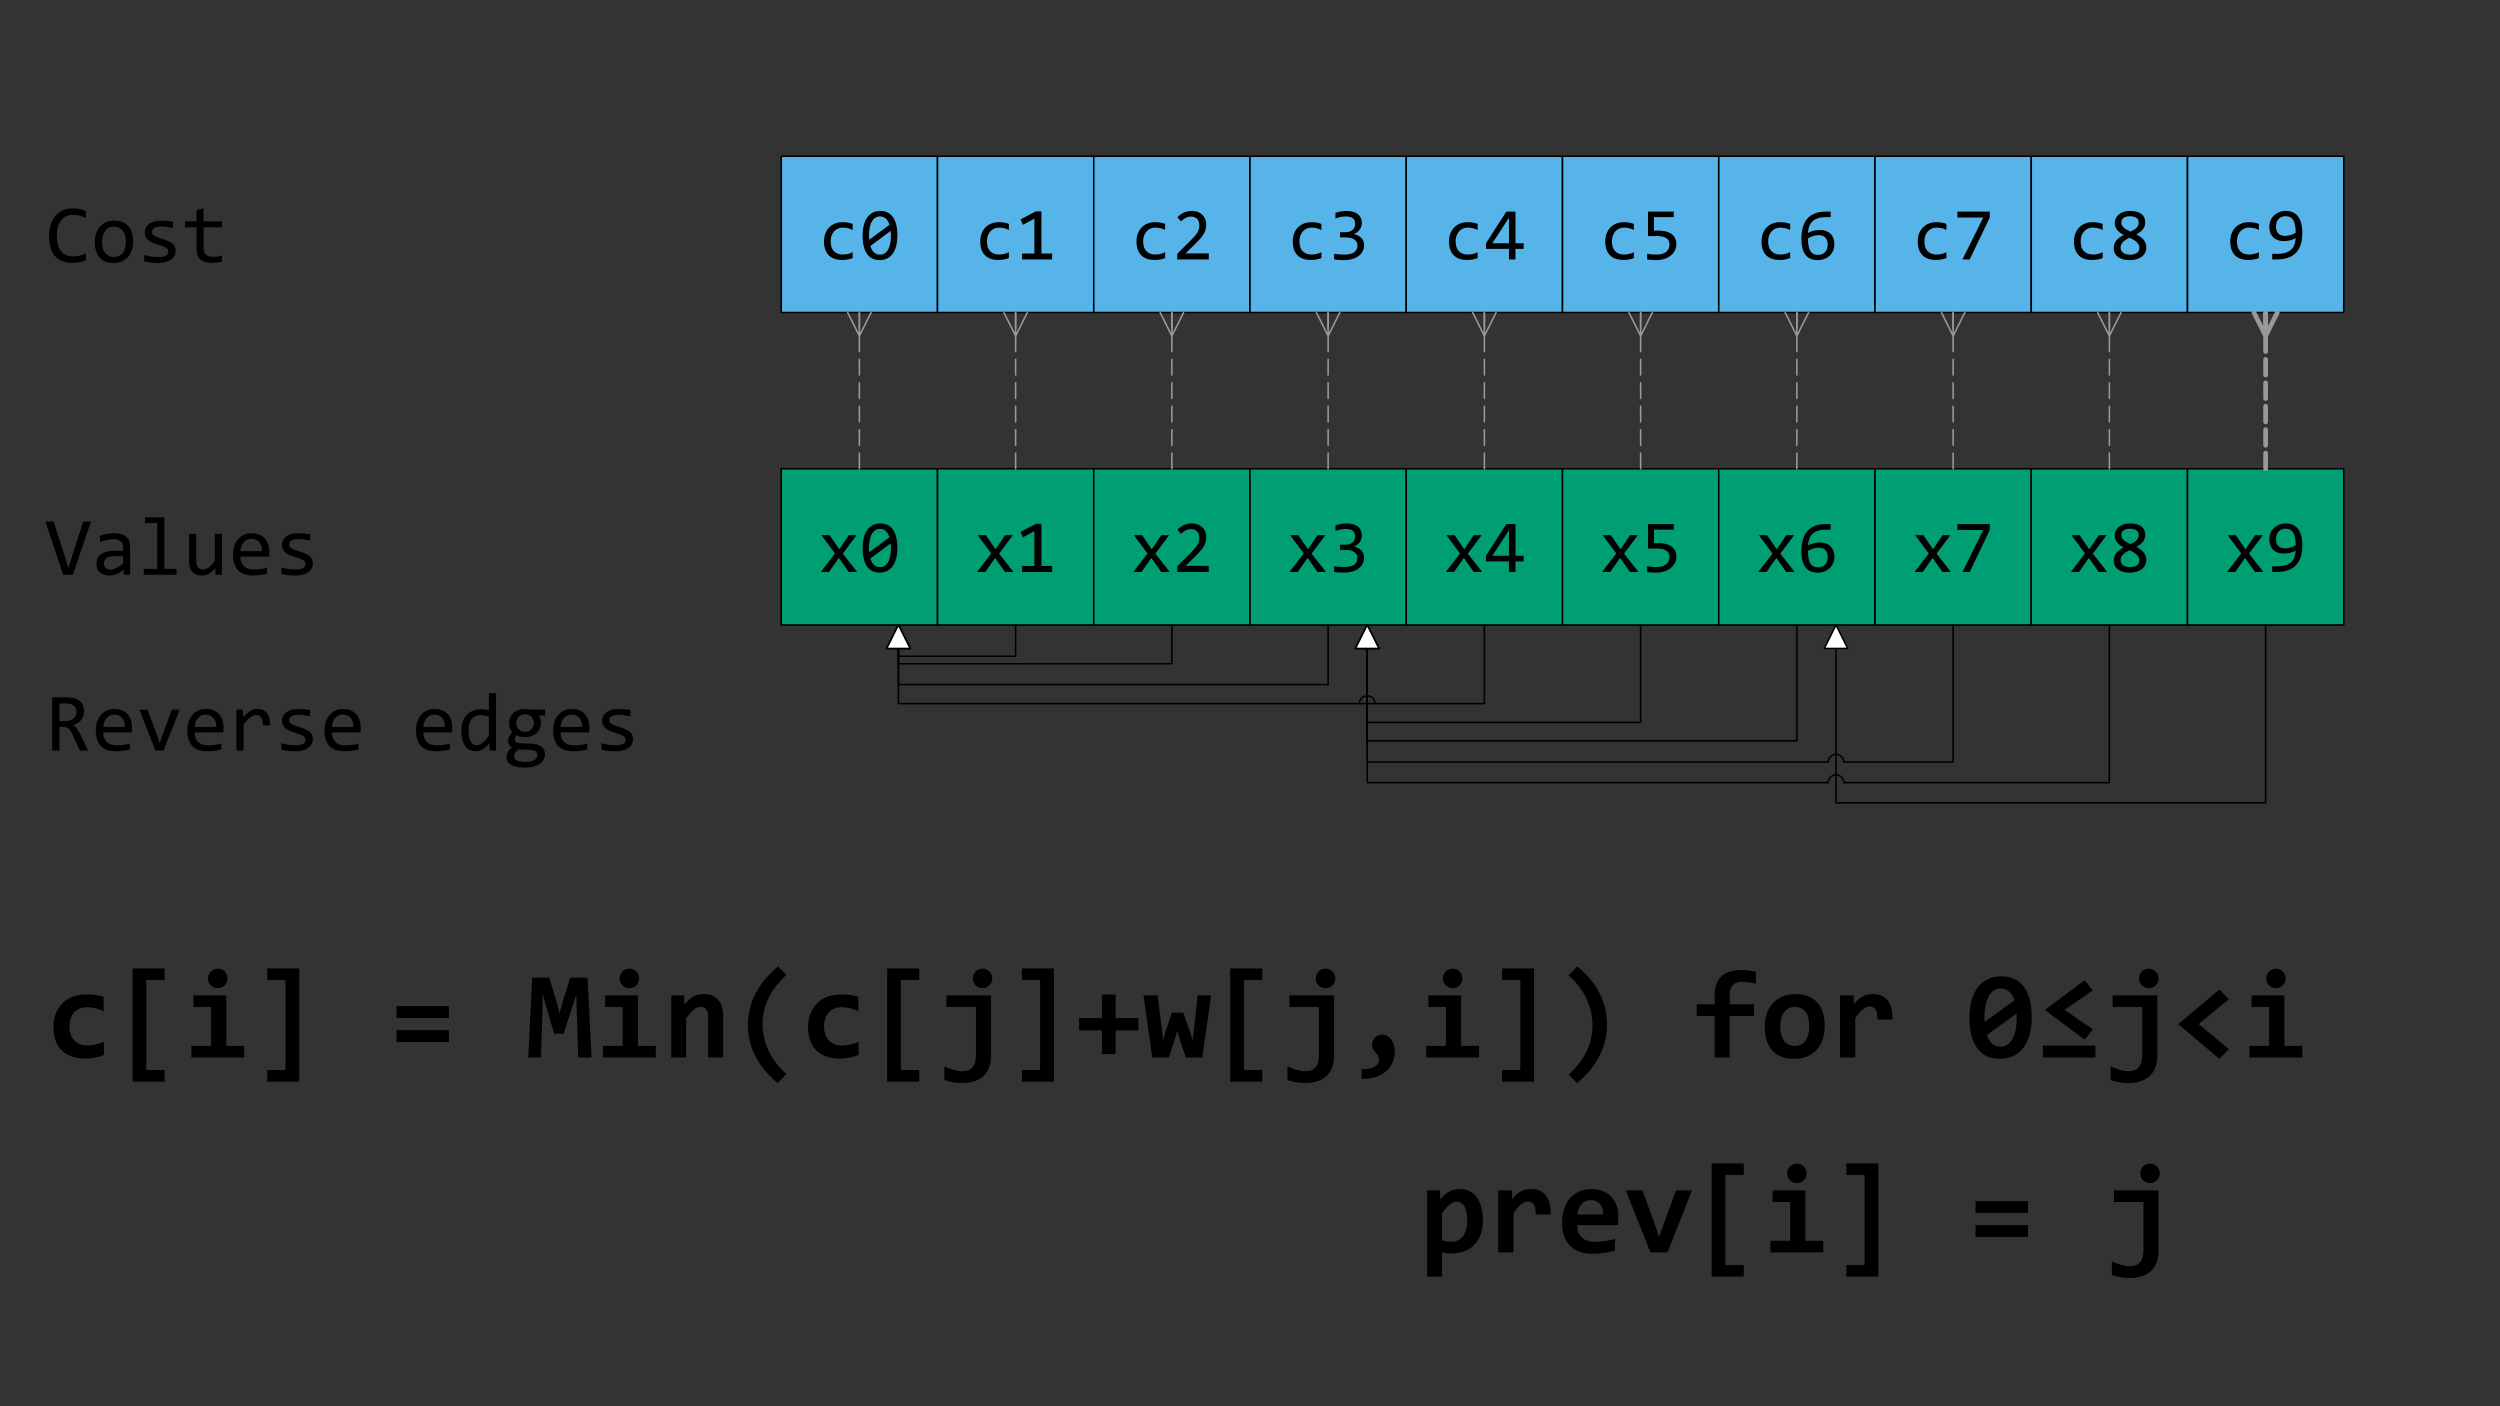 ﻿<?xml version="1.0" encoding="utf-8"?>
<svg version="1.1" viewBox="0 0 1600 900" width="1600" height="900" style="stroke:none;stroke-linecap:butt;stroke-linejoin:miter;stroke-width:1;stroke-dasharray:none;fill:#000000;fill-opacity:1;fill-rule:evenodd" font-family="Arial" font-size="15" xmlns:xlink="http://www.w3.org/1999/xlink" xmlns="http://www.w3.org/2000/svg">
  <rect x="0" y="0" width="1600" height="900" fill="#333333" stroke="none"/>
  <g transform="matrix(1,0,0,1,0,0)">
    <g id="Rectangle" transform="matrix(1,0,0,1,500,300)">
      <rect x="0" y="0" width="100" height="100" style="stroke:#000000;stroke-linecap:round;stroke-linejoin:round;fill:#009E73;" />
      <path d="M48.617,66.055L43.203,66.055L36.852,57.078L30.57,66.055L25.297,66.055L34.414,54.242L25.719,42.523L30.945,42.523L37.133,51.57L43.203,42.523L48.242,42.523L39.406,54.336L48.617,66.055zM74.328,50.75Q74.328,54.266 73.625,57.16Q72.922,60.055 71.492,62.129Q70.062,64.203 67.941,65.34Q65.82,66.477 62.961,66.477Q60.5,66.477 58.484,65.551Q56.469,64.625 55.039,62.703Q53.609,60.781 52.836,57.805Q52.062,54.828 52.062,50.75Q52.062,47.234 52.777,44.328Q53.492,41.422 54.91,39.348Q56.328,37.273 58.461,36.137Q60.594,35 63.43,35Q65.891,35 67.906,35.926Q69.922,36.852 71.352,38.785Q72.781,40.719 73.555,43.695Q74.328,46.672 74.328,50.75zM70.203,50.891Q70.203,50.094 70.144,49.309Q70.086,48.523 70.016,47.773L70.016,47.773L57.055,57.406Q57.406,58.625 57.945,59.656Q58.484,60.688 59.246,61.426Q60.008,62.164 60.98,62.574Q61.953,62.984 63.195,62.984Q64.789,62.984 66.09,62.211Q67.391,61.438 68.305,59.914Q69.219,58.391 69.711,56.129Q70.203,53.867 70.203,50.891zM56.188,50.609Q56.188,51.336 56.199,52.062Q56.211,52.789 56.281,53.469L56.281,53.469L69.242,43.883Q68.891,42.688 68.352,41.703Q67.812,40.719 67.062,40.004Q66.312,39.289 65.352,38.891Q64.391,38.492 63.195,38.492Q61.602,38.492 60.301,39.266Q59,40.039 58.086,41.574Q57.172,43.109 56.68,45.371Q56.188,47.633 56.188,50.609z" />
    </g>
    <g id="Text" transform="matrix(1,0,0,1,25,300)">
      <rect x="0" y="0" width="450" height="100" style="stroke-linecap:round;stroke-linejoin:round;fill:none;fill-opacity:0;" />
      <path d="M33.219,33.802L21.656,67.838L15.406,67.838L4.104,33.802L9.338,33.802L16.682,56.745L18.766,63.464L20.901,56.745L28.271,33.802L33.219,33.802zM54.234,67.838L54.13,64.323Q51.995,66.432 49.794,67.37Q47.594,68.307 45.172,68.307Q42.932,68.307 41.344,67.734Q39.755,67.162 38.727,66.159Q37.698,65.156 37.216,63.802Q36.734,62.448 36.734,60.859Q36.734,56.927 39.664,54.7Q42.594,52.474 48.323,52.474L48.323,52.474L53.74,52.474L53.74,50.182Q53.74,47.865 52.255,46.471Q50.771,45.078 47.724,45.078Q45.51,45.078 43.362,45.573Q41.214,46.068 38.922,46.979L38.922,46.979L38.922,42.891Q39.781,42.578 40.836,42.279Q41.891,41.979 43.062,41.745Q44.234,41.51 45.51,41.367Q46.786,41.224 48.089,41.224Q50.458,41.224 52.359,41.745Q54.26,42.266 55.575,43.333Q56.891,44.401 57.594,46.016Q58.297,47.63 58.297,49.818L58.297,49.818L58.297,67.838L54.234,67.838zM53.74,55.938L47.984,55.938Q46.292,55.938 45.068,56.276Q43.844,56.615 43.062,57.24Q42.281,57.865 41.904,58.737Q41.526,59.609 41.526,60.703Q41.526,61.458 41.76,62.148Q41.995,62.839 42.516,63.372Q43.036,63.906 43.87,64.219Q44.703,64.531 45.901,64.531Q47.464,64.531 49.482,63.581Q51.5,62.63 53.74,60.573L53.74,60.573L53.74,55.938zM75.615,34.766L67.88,34.766L67.88,31.042L80.198,31.042L80.198,64.062L87.984,64.062L87.984,67.838L67.021,67.838L67.021,64.062L75.615,64.062L75.615,34.766zM116.995,67.838L112.932,67.838L112.776,63.62Q111.604,64.974 110.549,65.872Q109.495,66.771 108.453,67.318Q107.412,67.865 106.357,68.086Q105.302,68.307 104.13,68.307Q100.094,68.307 98.037,65.938Q95.979,63.568 95.979,58.776L95.979,58.776L95.979,41.693L100.51,41.693L100.51,58.411Q100.51,64.427 105.042,64.427Q105.875,64.427 106.669,64.18Q107.463,63.932 108.336,63.32Q109.208,62.708 110.211,61.667Q111.213,60.625 112.463,59.036L112.463,59.036L112.463,41.693L116.995,41.693L116.995,67.838zM147.333,53.385Q147.333,54.349 147.307,55Q147.281,55.651 147.229,56.224L147.229,56.224L128.87,56.224Q128.87,60.234 131.109,62.383Q133.349,64.531 137.568,64.531Q138.714,64.531 139.859,64.44Q141.005,64.349 142.073,64.193Q143.141,64.037 144.117,63.841Q145.094,63.646 145.927,63.411L145.927,63.411L145.927,67.135Q144.078,67.656 141.747,67.982Q139.417,68.307 136.917,68.307Q133.557,68.307 131.135,67.396Q128.714,66.484 127.164,64.753Q125.615,63.021 124.872,60.508Q124.13,57.995 124.13,54.818Q124.13,52.057 124.924,49.596Q125.719,47.135 127.242,45.273Q128.766,43.411 130.979,42.318Q133.193,41.224 136.005,41.224Q138.74,41.224 140.849,42.083Q142.958,42.943 144.404,44.518Q145.849,46.094 146.591,48.346Q147.333,50.599 147.333,53.385zM142.62,52.734Q142.698,50.99 142.281,49.544Q141.865,48.099 140.992,47.057Q140.12,46.016 138.818,45.43Q137.516,44.844 135.797,44.844Q134.312,44.844 133.089,45.417Q131.865,45.99 130.979,47.031Q130.094,48.073 129.547,49.531Q129,50.99 128.87,52.734L128.87,52.734L142.62,52.734zM175.224,60.703Q175.224,62.083 174.755,63.177Q174.286,64.271 173.479,65.117Q172.672,65.963 171.604,66.562Q170.536,67.162 169.326,67.552Q168.115,67.943 166.839,68.125Q165.562,68.307 164.339,68.307Q161.682,68.307 159.456,68.073Q157.229,67.838 155.094,67.318L155.094,67.318L155.094,63.151Q157.385,63.802 159.651,64.141Q161.917,64.479 164.156,64.479Q167.411,64.479 168.974,63.594Q170.536,62.708 170.536,61.068Q170.536,60.365 170.289,59.805Q170.042,59.245 169.391,58.737Q168.74,58.229 167.372,57.682Q166.005,57.135 163.635,56.432Q161.865,55.911 160.367,55.247Q158.87,54.583 157.776,53.672Q156.682,52.76 156.057,51.536Q155.432,50.312 155.432,48.646Q155.432,47.552 155.94,46.25Q156.448,44.948 157.672,43.828Q158.896,42.708 160.979,41.966Q163.062,41.224 166.188,41.224Q167.724,41.224 169.599,41.393Q171.474,41.562 173.505,41.979L173.505,41.979L173.505,46.016Q171.37,45.495 169.456,45.247Q167.542,45 166.135,45Q164.443,45 163.284,45.26Q162.125,45.521 161.409,45.977Q160.693,46.432 160.38,47.044Q160.068,47.656 160.068,48.359Q160.068,49.062 160.341,49.635Q160.615,50.208 161.357,50.742Q162.099,51.276 163.427,51.81Q164.755,52.344 166.891,52.969Q169.208,53.646 170.797,54.388Q172.385,55.13 173.375,56.042Q174.365,56.953 174.794,58.099Q175.224,59.245 175.224,60.703z" />
    </g>
    <g id="Rectangle1" transform="matrix(1,0,0,1,600,300)">
      <rect x="0" y="0" width="100" height="100" style="stroke:#000000;stroke-linecap:round;stroke-linejoin:round;fill:#009E73;" />
      <path d="M48.617,66.055L43.203,66.055L36.852,57.078L30.57,66.055L25.297,66.055L34.414,54.242L25.719,42.523L30.945,42.523L37.133,51.57L43.203,42.523L48.242,42.523L39.406,54.336L48.617,66.055zM73.367,66.055L54.125,66.055L54.125,62.258L62,62.258L62,39.898L54.664,43.883L53.164,40.414L62.914,35.281L66.523,35.281L66.523,62.258L73.367,62.258L73.367,66.055z" />
    </g>
    <g id="Rectangle2" transform="matrix(1,0,0,1,700,300)">
      <rect x="0" y="0" width="100" height="100" style="stroke:#000000;stroke-linecap:round;stroke-linejoin:round;fill:#009E73;" />
      <path d="M48.617,66.055L43.203,66.055L36.852,57.078L30.57,66.055L25.297,66.055L34.414,54.242L25.719,42.523L30.945,42.523L37.133,51.57L43.203,42.523L48.242,42.523L39.406,54.336L48.617,66.055zM73.625,66.055L53.445,66.055L53.445,62.398L61.367,54.523Q63.312,52.602 64.531,51.195Q65.75,49.789 66.43,48.629Q67.109,47.469 67.344,46.438Q67.578,45.406 67.578,44.211Q67.578,43.086 67.273,42.066Q66.969,41.047 66.336,40.273Q65.703,39.5 64.695,39.055Q63.688,38.609 62.281,38.609Q60.336,38.609 58.742,39.477Q57.148,40.344 55.812,41.727L55.812,41.727L53.562,39.031Q55.297,37.203 57.559,36.102Q59.82,35 62.82,35Q64.859,35 66.535,35.609Q68.211,36.219 69.43,37.367Q70.648,38.516 71.316,40.18Q71.984,41.844 71.984,43.93Q71.984,45.688 71.516,47.188Q71.047,48.688 70.098,50.176Q69.148,51.664 67.707,53.258Q66.266,54.852 64.297,56.75L64.297,56.75L58.742,62.164L73.625,62.164L73.625,66.055z" />
    </g>
    <g id="Rectangle3" transform="matrix(1,0,0,1,800,300)">
      <rect x="0" y="0" width="100" height="100" style="stroke:#000000;stroke-linecap:round;stroke-linejoin:round;fill:#009E73;" />
      <path d="M48.617,66.055L43.203,66.055L36.852,57.078L30.57,66.055L25.297,66.055L34.414,54.242L25.719,42.523L30.945,42.523L37.133,51.57L43.203,42.523L48.242,42.523L39.406,54.336L48.617,66.055zM73.039,56.75Q73.039,58.766 72.219,60.535Q71.398,62.305 69.758,63.629Q68.117,64.953 65.633,65.715Q63.148,66.477 59.844,66.477Q58.016,66.477 56.562,66.359Q55.109,66.242 53.844,66.055L53.844,66.055L53.844,62.398Q55.297,62.656 56.914,62.797Q58.531,62.938 60.219,62.938Q62.516,62.938 64.144,62.527Q65.773,62.117 66.805,61.344Q67.836,60.57 68.305,59.469Q68.773,58.367 68.773,56.984Q68.773,55.719 68.211,54.781Q67.648,53.844 66.629,53.211Q65.609,52.578 64.191,52.262Q62.773,51.945 61.086,51.945L61.086,51.945L57.594,51.945L57.594,48.594L61.133,48.594Q62.516,48.594 63.652,48.23Q64.789,47.867 65.598,47.188Q66.406,46.508 66.84,45.512Q67.273,44.516 67.273,43.25Q67.273,40.789 65.773,39.664Q64.273,38.539 61.367,38.539Q59.82,38.539 58.18,38.844Q56.539,39.148 54.664,39.758L54.664,39.758L54.664,36.195Q55.461,35.914 56.363,35.691Q57.266,35.469 58.168,35.316Q59.07,35.164 59.961,35.082Q60.852,35 61.672,35Q64.109,35 65.961,35.527Q67.812,36.055 69.055,37.039Q70.297,38.023 70.93,39.43Q71.562,40.836 71.562,42.594Q71.562,45.219 70.215,47Q68.867,48.781 66.523,49.836Q67.719,50.023 68.879,50.586Q70.039,51.148 70.965,52.027Q71.891,52.906 72.465,54.102Q73.039,55.297 73.039,56.75z" />
    </g>
    <g id="Rectangle4" transform="matrix(1,0,0,1,900,300)">
      <rect x="0" y="0" width="100" height="100" style="stroke:#000000;stroke-linecap:round;stroke-linejoin:round;fill:#009E73;" />
      <path d="M48.617,66.055L43.203,66.055L36.852,57.078L30.57,66.055L25.297,66.055L34.414,54.242L25.719,42.523L30.945,42.523L37.133,51.57L43.203,42.523L48.242,42.523L39.406,54.336L48.617,66.055zM75.148,59.281L69.922,59.281L69.922,66.055L65.75,66.055L65.75,59.281L51.008,59.281L51.008,55.695L64.062,35.422L69.922,35.422L69.922,55.695L75.148,55.695L75.148,59.281zM65.75,39.359L55.086,55.695L65.75,55.695L65.75,39.359z" />
    </g>
    <g id="Rectangle5" transform="matrix(1,0,0,1,1000,300)">
      <rect x="0" y="0" width="100" height="100" style="stroke:#000000;stroke-linecap:round;stroke-linejoin:round;fill:#009E73;" />
      <path d="M48.617,66.055L43.203,66.055L36.852,57.078L30.57,66.055L25.297,66.055L34.414,54.242L25.719,42.523L30.945,42.523L37.133,51.57L43.203,42.523L48.242,42.523L39.406,54.336L48.617,66.055zM72.852,56.258Q72.852,58.531 71.867,60.406Q70.883,62.281 69.16,63.629Q67.438,64.977 65.094,65.727Q62.75,66.477 60.031,66.477Q59.352,66.477 58.566,66.441Q57.781,66.406 57.008,66.348Q56.234,66.289 55.496,66.219Q54.758,66.148 54.172,66.055L54.172,66.055L54.172,62.352Q55.438,62.656 57.066,62.797Q58.695,62.938 60.359,62.938Q62.234,62.938 63.734,62.492Q65.234,62.047 66.289,61.215Q67.344,60.383 67.906,59.199Q68.469,58.016 68.469,56.539Q68.469,53.68 66.418,52.379Q64.367,51.078 60.523,51.078L60.523,51.078L54.711,51.078L54.711,35.422L71.211,35.422L71.211,38.984L58.555,38.984L58.555,47.586L61.227,47.586Q63.43,47.586 65.516,47.984Q67.602,48.383 69.231,49.379Q70.859,50.375 71.856,52.051Q72.852,53.727 72.852,56.258z" />
    </g>
    <g id="Rectangle6" transform="matrix(1,0,0,1,1100,300)">
      <rect x="0" y="0" width="100" height="100" style="stroke:#000000;stroke-linecap:round;stroke-linejoin:round;fill:#009E73;" />
      <path d="M48.617,66.055L43.203,66.055L36.852,57.078L30.57,66.055L25.297,66.055L34.414,54.242L25.719,42.523L30.945,42.523L37.133,51.57L43.203,42.523L48.242,42.523L39.406,54.336L48.617,66.055zM74,56.352Q74,58.461 73.238,60.312Q72.477,62.164 71.07,63.535Q69.664,64.906 67.684,65.691Q65.703,66.477 63.289,66.477Q60.758,66.477 58.812,65.668Q56.867,64.859 55.555,63.184Q54.242,61.508 53.562,58.953Q52.883,56.398 52.883,52.906Q52.883,50.562 53.188,48.359Q53.492,46.156 54.195,44.211Q54.898,42.266 56.07,40.648Q57.242,39.031 58.988,37.871Q60.734,36.711 63.102,36.066Q65.469,35.422 68.586,35.422L68.586,35.422L71.609,35.422L71.609,38.984L68.328,38.984Q65.586,38.984 63.57,39.641Q61.555,40.297 60.195,41.492Q58.836,42.688 58.109,44.375Q57.383,46.062 57.195,48.148L57.195,48.148L57.102,49.109Q58.578,48.242 60.512,47.715Q62.445,47.188 64.695,47.188Q67.016,47.188 68.762,47.867Q70.508,48.547 71.668,49.754Q72.828,50.961 73.414,52.648Q74,54.336 74,56.352zM69.734,56.609Q69.734,55.203 69.394,54.066Q69.055,52.93 68.328,52.145Q67.602,51.359 66.488,50.926Q65.375,50.492 63.828,50.492Q62.938,50.492 62.023,50.656Q61.109,50.82 60.23,51.113Q59.352,51.406 58.555,51.781Q57.758,52.156 57.102,52.578Q57.102,55.602 57.523,57.629Q57.945,59.656 58.777,60.875Q59.609,62.094 60.828,62.609Q62.047,63.125 63.641,63.125Q64.977,63.125 66.09,62.691Q67.203,62.258 68.012,61.414Q68.82,60.57 69.277,59.363Q69.734,58.156 69.734,56.609z" />
    </g>
    <g id="Rectangle7" transform="matrix(1,0,0,1,1200,300)">
      <rect x="0" y="0" width="100" height="100" style="stroke:#000000;stroke-linecap:round;stroke-linejoin:round;fill:#009E73;" />
      <path d="M48.617,66.055L43.203,66.055L36.852,57.078L30.57,66.055L25.297,66.055L34.414,54.242L25.719,42.523L30.945,42.523L37.133,51.57L43.203,42.523L48.242,42.523L39.406,54.336L48.617,66.055zM73.461,39.219L60.617,66.055L55.953,66.055L69.289,39.219L52.742,39.219L52.742,35.422L73.461,35.422L73.461,39.219z" />
    </g>
    <g id="Rectangle8" transform="matrix(1,0,0,1,1300,300)">
      <rect x="0" y="0" width="100" height="100" style="stroke:#000000;stroke-linecap:round;stroke-linejoin:round;fill:#009E73;" />
      <path d="M48.617,66.055L43.203,66.055L36.852,57.078L30.57,66.055L25.297,66.055L34.414,54.242L25.719,42.523L30.945,42.523L37.133,51.57L43.203,42.523L48.242,42.523L39.406,54.336L48.617,66.055zM73.625,58.367Q73.625,60.312 72.828,61.824Q72.031,63.336 70.602,64.367Q69.172,65.398 67.227,65.938Q65.281,66.477 63.008,66.477Q60.5,66.477 58.59,65.914Q56.68,65.352 55.391,64.344Q54.102,63.336 53.445,61.953Q52.789,60.57 52.789,58.906Q52.789,56.094 54.359,54.055Q55.93,52.016 59.211,50.352Q56.211,48.828 54.828,46.965Q53.445,45.102 53.445,42.688Q53.445,41.211 54.055,39.828Q54.664,38.445 55.895,37.367Q57.125,36.289 58.977,35.645Q60.828,35 63.336,35Q65.703,35 67.496,35.504Q69.289,36.008 70.508,36.945Q71.727,37.883 72.336,39.219Q72.945,40.555 72.945,42.195Q72.945,44.867 71.457,46.742Q69.969,48.617 67.227,50.023Q68.586,50.703 69.758,51.523Q70.93,52.344 71.797,53.352Q72.664,54.359 73.144,55.602Q73.625,56.844 73.625,58.367zM68.773,42.523Q68.773,40.438 67.309,39.418Q65.844,38.398 63.195,38.398Q60.57,38.398 59.105,39.406Q57.641,40.414 57.641,42.43Q57.641,43.344 57.992,44.117Q58.344,44.891 59.082,45.57Q59.82,46.25 60.922,46.906Q62.023,47.562 63.547,48.242Q66.195,47 67.484,45.652Q68.773,44.305 68.773,42.523zM69.195,58.672Q69.195,57.805 68.914,56.984Q68.633,56.164 67.906,55.367Q67.18,54.57 65.961,53.773Q64.742,52.977 62.867,52.133Q61.273,52.906 60.184,53.668Q59.094,54.43 58.426,55.215Q57.758,56 57.477,56.844Q57.195,57.688 57.195,58.625Q57.195,59.68 57.652,60.488Q58.109,61.297 58.906,61.859Q59.703,62.422 60.805,62.703Q61.906,62.984 63.195,62.984Q64.438,62.984 65.539,62.727Q66.641,62.469 67.449,61.941Q68.258,61.414 68.727,60.605Q69.195,59.797 69.195,58.672z" />
    </g>
    <g id="Rectangle9" transform="matrix(1,0,0,1,1400,300)">
      <rect x="0" y="0" width="100" height="100" style="stroke:#000000;stroke-linecap:round;stroke-linejoin:round;fill:#009E73;" />
      <path d="M48.617,66.055L43.203,66.055L36.852,57.078L30.57,66.055L25.297,66.055L34.414,54.242L25.719,42.523L30.945,42.523L37.133,51.57L43.203,42.523L48.242,42.523L39.406,54.336L48.617,66.055zM73.461,49.016Q73.461,53.492 72.383,56.715Q71.305,59.938 69.195,62.012Q67.086,64.086 63.969,65.07Q60.852,66.055 56.773,66.055L56.773,66.055L54.219,66.055L54.219,62.492L57.055,62.492Q60.078,62.492 62.281,61.883Q64.484,61.273 65.949,60.09Q67.414,58.906 68.188,57.207Q68.961,55.508 69.148,53.328L69.148,53.328L69.242,52.367Q67.766,53.234 65.844,53.762Q63.922,54.289 61.672,54.289Q59.352,54.289 57.594,53.609Q55.836,52.93 54.676,51.711Q53.516,50.492 52.93,48.816Q52.344,47.141 52.344,45.172Q52.344,43.039 53.117,41.188Q53.891,39.336 55.285,37.965Q56.68,36.594 58.625,35.797Q60.57,35 62.914,35Q65.188,35 67.121,35.75Q69.055,36.5 70.461,38.176Q71.867,39.852 72.664,42.523Q73.461,45.195 73.461,49.016zM62.727,38.352Q61.414,38.352 60.301,38.785Q59.188,39.219 58.379,40.051Q57.57,40.883 57.102,42.102Q56.633,43.32 56.633,44.891Q56.633,46.32 56.973,47.445Q57.312,48.57 58.027,49.355Q58.742,50.141 59.867,50.562Q60.992,50.984 62.539,50.984Q63.406,50.984 64.332,50.82Q65.258,50.656 66.137,50.375Q67.016,50.094 67.812,49.719Q68.609,49.344 69.242,48.922Q69.242,45.898 68.797,43.871Q68.352,41.844 67.508,40.613Q66.664,39.383 65.457,38.867Q64.25,38.352 62.727,38.352z" />
    </g>
    <g id="Rectangle10" transform="matrix(1,0,0,1,500,100)">
      <rect x="0" y="0" width="100" height="100" style="stroke:#000000;stroke-linecap:round;stroke-linejoin:round;fill:#56B4E9;" />
      <path d="M45.688,65.188Q44.094,65.797 42.418,66.09Q40.742,66.383 38.961,66.383Q33.383,66.383 30.371,63.359Q27.359,60.336 27.359,54.523Q27.359,51.734 28.227,49.461Q29.094,47.188 30.664,45.57Q32.234,43.953 34.414,43.074Q36.594,42.195 39.219,42.195Q41.047,42.195 42.641,42.453Q44.234,42.711 45.688,43.297L45.688,43.297L45.688,47.188Q44.164,46.391 42.582,46.027Q41,45.664 39.312,45.664Q37.742,45.664 36.348,46.262Q34.953,46.859 33.898,47.984Q32.844,49.109 32.234,50.727Q31.625,52.344 31.625,54.383Q31.625,58.648 33.699,60.77Q35.773,62.891 39.453,62.891Q41.117,62.891 42.676,62.516Q44.234,62.141 45.688,61.391L45.688,61.391L45.688,65.188zM74.328,50.75Q74.328,54.266 73.625,57.16Q72.922,60.055 71.492,62.129Q70.062,64.203 67.941,65.34Q65.82,66.477 62.961,66.477Q60.5,66.477 58.484,65.551Q56.469,64.625 55.039,62.703Q53.609,60.781 52.836,57.805Q52.062,54.828 52.062,50.75Q52.062,47.234 52.777,44.328Q53.492,41.422 54.91,39.348Q56.328,37.273 58.461,36.137Q60.594,35 63.43,35Q65.891,35 67.906,35.926Q69.922,36.852 71.352,38.785Q72.781,40.719 73.555,43.695Q74.328,46.672 74.328,50.75zM70.203,50.891Q70.203,50.094 70.144,49.309Q70.086,48.523 70.016,47.773L70.016,47.773L57.055,57.406Q57.406,58.625 57.945,59.656Q58.484,60.688 59.246,61.426Q60.008,62.164 60.98,62.574Q61.953,62.984 63.195,62.984Q64.789,62.984 66.09,62.211Q67.391,61.438 68.305,59.914Q69.219,58.391 69.711,56.129Q70.203,53.867 70.203,50.891zM56.188,50.609Q56.188,51.336 56.199,52.062Q56.211,52.789 56.281,53.469L56.281,53.469L69.242,43.883Q68.891,42.688 68.352,41.703Q67.812,40.719 67.062,40.004Q66.312,39.289 65.352,38.891Q64.391,38.492 63.195,38.492Q61.602,38.492 60.301,39.266Q59,40.039 58.086,41.574Q57.172,43.109 56.68,45.371Q56.188,47.633 56.188,50.609z" />
    </g>
    <g id="Rectangle11" transform="matrix(1,0,0,1,600,100)">
      <rect x="0" y="0" width="100" height="100" style="stroke:#000000;stroke-linecap:round;stroke-linejoin:round;fill:#56B4E9;" />
      <path d="M45.688,65.188Q44.094,65.797 42.418,66.09Q40.742,66.383 38.961,66.383Q33.383,66.383 30.371,63.359Q27.359,60.336 27.359,54.523Q27.359,51.734 28.227,49.461Q29.094,47.188 30.664,45.57Q32.234,43.953 34.414,43.074Q36.594,42.195 39.219,42.195Q41.047,42.195 42.641,42.453Q44.234,42.711 45.688,43.297L45.688,43.297L45.688,47.188Q44.164,46.391 42.582,46.027Q41,45.664 39.312,45.664Q37.742,45.664 36.348,46.262Q34.953,46.859 33.898,47.984Q32.844,49.109 32.234,50.727Q31.625,52.344 31.625,54.383Q31.625,58.648 33.699,60.77Q35.773,62.891 39.453,62.891Q41.117,62.891 42.676,62.516Q44.234,62.141 45.688,61.391L45.688,61.391L45.688,65.188zM73.367,66.055L54.125,66.055L54.125,62.258L62,62.258L62,39.898L54.664,43.883L53.164,40.414L62.914,35.281L66.523,35.281L66.523,62.258L73.367,62.258L73.367,66.055z" />
    </g>
    <g id="Rectangle12" transform="matrix(1,0,0,1,700,100)">
      <rect x="0" y="0" width="100" height="100" style="stroke:#000000;stroke-linecap:round;stroke-linejoin:round;fill:#56B4E9;" />
      <path d="M45.688,65.188Q44.094,65.797 42.418,66.09Q40.742,66.383 38.961,66.383Q33.383,66.383 30.371,63.359Q27.359,60.336 27.359,54.523Q27.359,51.734 28.227,49.461Q29.094,47.188 30.664,45.57Q32.234,43.953 34.414,43.074Q36.594,42.195 39.219,42.195Q41.047,42.195 42.641,42.453Q44.234,42.711 45.688,43.297L45.688,43.297L45.688,47.188Q44.164,46.391 42.582,46.027Q41,45.664 39.312,45.664Q37.742,45.664 36.348,46.262Q34.953,46.859 33.898,47.984Q32.844,49.109 32.234,50.727Q31.625,52.344 31.625,54.383Q31.625,58.648 33.699,60.77Q35.773,62.891 39.453,62.891Q41.117,62.891 42.676,62.516Q44.234,62.141 45.688,61.391L45.688,61.391L45.688,65.188zM73.625,66.055L53.445,66.055L53.445,62.398L61.367,54.523Q63.312,52.602 64.531,51.195Q65.75,49.789 66.43,48.629Q67.109,47.469 67.344,46.438Q67.578,45.406 67.578,44.211Q67.578,43.086 67.273,42.066Q66.969,41.047 66.336,40.273Q65.703,39.5 64.695,39.055Q63.688,38.609 62.281,38.609Q60.336,38.609 58.742,39.477Q57.148,40.344 55.812,41.727L55.812,41.727L53.562,39.031Q55.297,37.203 57.559,36.102Q59.82,35 62.82,35Q64.859,35 66.535,35.609Q68.211,36.219 69.43,37.367Q70.648,38.516 71.316,40.18Q71.984,41.844 71.984,43.93Q71.984,45.688 71.516,47.188Q71.047,48.688 70.098,50.176Q69.148,51.664 67.707,53.258Q66.266,54.852 64.297,56.75L64.297,56.75L58.742,62.164L73.625,62.164L73.625,66.055z" />
    </g>
    <g id="Rectangle13" transform="matrix(1,0,0,1,800,100)">
      <rect x="0" y="0" width="100" height="100" style="stroke:#000000;stroke-linecap:round;stroke-linejoin:round;fill:#56B4E9;" />
      <path d="M45.688,65.188Q44.094,65.797 42.418,66.09Q40.742,66.383 38.961,66.383Q33.383,66.383 30.371,63.359Q27.359,60.336 27.359,54.523Q27.359,51.734 28.227,49.461Q29.094,47.188 30.664,45.57Q32.234,43.953 34.414,43.074Q36.594,42.195 39.219,42.195Q41.047,42.195 42.641,42.453Q44.234,42.711 45.688,43.297L45.688,43.297L45.688,47.188Q44.164,46.391 42.582,46.027Q41,45.664 39.312,45.664Q37.742,45.664 36.348,46.262Q34.953,46.859 33.898,47.984Q32.844,49.109 32.234,50.727Q31.625,52.344 31.625,54.383Q31.625,58.648 33.699,60.77Q35.773,62.891 39.453,62.891Q41.117,62.891 42.676,62.516Q44.234,62.141 45.688,61.391L45.688,61.391L45.688,65.188zM73.039,56.75Q73.039,58.766 72.219,60.535Q71.398,62.305 69.758,63.629Q68.117,64.953 65.633,65.715Q63.148,66.477 59.844,66.477Q58.016,66.477 56.562,66.359Q55.109,66.242 53.844,66.055L53.844,66.055L53.844,62.398Q55.297,62.656 56.914,62.797Q58.531,62.938 60.219,62.938Q62.516,62.938 64.144,62.527Q65.773,62.117 66.805,61.344Q67.836,60.57 68.305,59.469Q68.773,58.367 68.773,56.984Q68.773,55.719 68.211,54.781Q67.648,53.844 66.629,53.211Q65.609,52.578 64.191,52.262Q62.773,51.945 61.086,51.945L61.086,51.945L57.594,51.945L57.594,48.594L61.133,48.594Q62.516,48.594 63.652,48.23Q64.789,47.867 65.598,47.188Q66.406,46.508 66.84,45.512Q67.273,44.516 67.273,43.25Q67.273,40.789 65.773,39.664Q64.273,38.539 61.367,38.539Q59.82,38.539 58.18,38.844Q56.539,39.148 54.664,39.758L54.664,39.758L54.664,36.195Q55.461,35.914 56.363,35.691Q57.266,35.469 58.168,35.316Q59.07,35.164 59.961,35.082Q60.852,35 61.672,35Q64.109,35 65.961,35.527Q67.812,36.055 69.055,37.039Q70.297,38.023 70.93,39.43Q71.562,40.836 71.562,42.594Q71.562,45.219 70.215,47Q68.867,48.781 66.523,49.836Q67.719,50.023 68.879,50.586Q70.039,51.148 70.965,52.027Q71.891,52.906 72.465,54.102Q73.039,55.297 73.039,56.75z" />
    </g>
    <g id="Rectangle14" transform="matrix(1,0,0,1,900,100)">
      <rect x="0" y="0" width="100" height="100" style="stroke:#000000;stroke-linecap:round;stroke-linejoin:round;fill:#56B4E9;" />
      <path d="M45.688,65.188Q44.094,65.797 42.418,66.09Q40.742,66.383 38.961,66.383Q33.383,66.383 30.371,63.359Q27.359,60.336 27.359,54.523Q27.359,51.734 28.227,49.461Q29.094,47.188 30.664,45.57Q32.234,43.953 34.414,43.074Q36.594,42.195 39.219,42.195Q41.047,42.195 42.641,42.453Q44.234,42.711 45.688,43.297L45.688,43.297L45.688,47.188Q44.164,46.391 42.582,46.027Q41,45.664 39.312,45.664Q37.742,45.664 36.348,46.262Q34.953,46.859 33.898,47.984Q32.844,49.109 32.234,50.727Q31.625,52.344 31.625,54.383Q31.625,58.648 33.699,60.77Q35.773,62.891 39.453,62.891Q41.117,62.891 42.676,62.516Q44.234,62.141 45.688,61.391L45.688,61.391L45.688,65.188zM75.148,59.281L69.922,59.281L69.922,66.055L65.75,66.055L65.75,59.281L51.008,59.281L51.008,55.695L64.062,35.422L69.922,35.422L69.922,55.695L75.148,55.695L75.148,59.281zM65.75,39.359L55.086,55.695L65.75,55.695L65.75,39.359z" />
    </g>
    <g id="Rectangle15" transform="matrix(1,0,0,1,1000,100)">
      <rect x="0" y="0" width="100" height="100" style="stroke:#000000;stroke-linecap:round;stroke-linejoin:round;fill:#56B4E9;" />
      <path d="M45.688,65.188Q44.094,65.797 42.418,66.09Q40.742,66.383 38.961,66.383Q33.383,66.383 30.371,63.359Q27.359,60.336 27.359,54.523Q27.359,51.734 28.227,49.461Q29.094,47.188 30.664,45.57Q32.234,43.953 34.414,43.074Q36.594,42.195 39.219,42.195Q41.047,42.195 42.641,42.453Q44.234,42.711 45.688,43.297L45.688,43.297L45.688,47.188Q44.164,46.391 42.582,46.027Q41,45.664 39.312,45.664Q37.742,45.664 36.348,46.262Q34.953,46.859 33.898,47.984Q32.844,49.109 32.234,50.727Q31.625,52.344 31.625,54.383Q31.625,58.648 33.699,60.77Q35.773,62.891 39.453,62.891Q41.117,62.891 42.676,62.516Q44.234,62.141 45.688,61.391L45.688,61.391L45.688,65.188zM72.852,56.258Q72.852,58.531 71.867,60.406Q70.883,62.281 69.16,63.629Q67.438,64.977 65.094,65.727Q62.75,66.477 60.031,66.477Q59.352,66.477 58.566,66.441Q57.781,66.406 57.008,66.348Q56.234,66.289 55.496,66.219Q54.758,66.148 54.172,66.055L54.172,66.055L54.172,62.352Q55.438,62.656 57.066,62.797Q58.695,62.938 60.359,62.938Q62.234,62.938 63.734,62.492Q65.234,62.047 66.289,61.215Q67.344,60.383 67.906,59.199Q68.469,58.016 68.469,56.539Q68.469,53.68 66.418,52.379Q64.367,51.078 60.523,51.078L60.523,51.078L54.711,51.078L54.711,35.422L71.211,35.422L71.211,38.984L58.555,38.984L58.555,47.586L61.227,47.586Q63.43,47.586 65.516,47.984Q67.602,48.383 69.231,49.379Q70.859,50.375 71.856,52.051Q72.852,53.727 72.852,56.258z" />
    </g>
    <g id="Rectangle16" transform="matrix(1,0,0,1,1100,100)">
      <rect x="0" y="0" width="100" height="100" style="stroke:#000000;stroke-linecap:round;stroke-linejoin:round;fill:#56B4E9;" />
      <path d="M45.688,65.188Q44.094,65.797 42.418,66.09Q40.742,66.383 38.961,66.383Q33.383,66.383 30.371,63.359Q27.359,60.336 27.359,54.523Q27.359,51.734 28.227,49.461Q29.094,47.188 30.664,45.57Q32.234,43.953 34.414,43.074Q36.594,42.195 39.219,42.195Q41.047,42.195 42.641,42.453Q44.234,42.711 45.688,43.297L45.688,43.297L45.688,47.188Q44.164,46.391 42.582,46.027Q41,45.664 39.312,45.664Q37.742,45.664 36.348,46.262Q34.953,46.859 33.898,47.984Q32.844,49.109 32.234,50.727Q31.625,52.344 31.625,54.383Q31.625,58.648 33.699,60.77Q35.773,62.891 39.453,62.891Q41.117,62.891 42.676,62.516Q44.234,62.141 45.688,61.391L45.688,61.391L45.688,65.188zM74,56.352Q74,58.461 73.238,60.312Q72.477,62.164 71.07,63.535Q69.664,64.906 67.684,65.691Q65.703,66.477 63.289,66.477Q60.758,66.477 58.812,65.668Q56.867,64.859 55.555,63.184Q54.242,61.508 53.562,58.953Q52.883,56.398 52.883,52.906Q52.883,50.562 53.188,48.359Q53.492,46.156 54.195,44.211Q54.898,42.266 56.07,40.648Q57.242,39.031 58.988,37.871Q60.734,36.711 63.102,36.066Q65.469,35.422 68.586,35.422L68.586,35.422L71.609,35.422L71.609,38.984L68.328,38.984Q65.586,38.984 63.57,39.641Q61.555,40.297 60.195,41.492Q58.836,42.688 58.109,44.375Q57.383,46.062 57.195,48.148L57.195,48.148L57.102,49.109Q58.578,48.242 60.512,47.715Q62.445,47.188 64.695,47.188Q67.016,47.188 68.762,47.867Q70.508,48.547 71.668,49.754Q72.828,50.961 73.414,52.648Q74,54.336 74,56.352zM69.734,56.609Q69.734,55.203 69.394,54.066Q69.055,52.93 68.328,52.145Q67.602,51.359 66.488,50.926Q65.375,50.492 63.828,50.492Q62.938,50.492 62.023,50.656Q61.109,50.82 60.23,51.113Q59.352,51.406 58.555,51.781Q57.758,52.156 57.102,52.578Q57.102,55.602 57.523,57.629Q57.945,59.656 58.777,60.875Q59.609,62.094 60.828,62.609Q62.047,63.125 63.641,63.125Q64.977,63.125 66.09,62.691Q67.203,62.258 68.012,61.414Q68.82,60.57 69.277,59.363Q69.734,58.156 69.734,56.609z" />
    </g>
    <g id="Rectangle17" transform="matrix(1,0,0,1,1200,100)">
      <rect x="0" y="0" width="100" height="100" style="stroke:#000000;stroke-linecap:round;stroke-linejoin:round;fill:#56B4E9;" />
      <path d="M45.688,65.188Q44.094,65.797 42.418,66.09Q40.742,66.383 38.961,66.383Q33.383,66.383 30.371,63.359Q27.359,60.336 27.359,54.523Q27.359,51.734 28.227,49.461Q29.094,47.188 30.664,45.57Q32.234,43.953 34.414,43.074Q36.594,42.195 39.219,42.195Q41.047,42.195 42.641,42.453Q44.234,42.711 45.688,43.297L45.688,43.297L45.688,47.188Q44.164,46.391 42.582,46.027Q41,45.664 39.312,45.664Q37.742,45.664 36.348,46.262Q34.953,46.859 33.898,47.984Q32.844,49.109 32.234,50.727Q31.625,52.344 31.625,54.383Q31.625,58.648 33.699,60.77Q35.773,62.891 39.453,62.891Q41.117,62.891 42.676,62.516Q44.234,62.141 45.688,61.391L45.688,61.391L45.688,65.188zM73.461,39.219L60.617,66.055L55.953,66.055L69.289,39.219L52.742,39.219L52.742,35.422L73.461,35.422L73.461,39.219z" />
    </g>
    <g id="Rectangle18" transform="matrix(1,0,0,1,1300,100)">
      <rect x="0" y="0" width="100" height="100" style="stroke:#000000;stroke-linecap:round;stroke-linejoin:round;fill:#56B4E9;" />
      <path d="M45.688,65.188Q44.094,65.797 42.418,66.09Q40.742,66.383 38.961,66.383Q33.383,66.383 30.371,63.359Q27.359,60.336 27.359,54.523Q27.359,51.734 28.227,49.461Q29.094,47.188 30.664,45.57Q32.234,43.953 34.414,43.074Q36.594,42.195 39.219,42.195Q41.047,42.195 42.641,42.453Q44.234,42.711 45.688,43.297L45.688,43.297L45.688,47.188Q44.164,46.391 42.582,46.027Q41,45.664 39.312,45.664Q37.742,45.664 36.348,46.262Q34.953,46.859 33.898,47.984Q32.844,49.109 32.234,50.727Q31.625,52.344 31.625,54.383Q31.625,58.648 33.699,60.77Q35.773,62.891 39.453,62.891Q41.117,62.891 42.676,62.516Q44.234,62.141 45.688,61.391L45.688,61.391L45.688,65.188zM73.625,58.367Q73.625,60.312 72.828,61.824Q72.031,63.336 70.602,64.367Q69.172,65.398 67.227,65.938Q65.281,66.477 63.008,66.477Q60.5,66.477 58.59,65.914Q56.68,65.352 55.391,64.344Q54.102,63.336 53.445,61.953Q52.789,60.57 52.789,58.906Q52.789,56.094 54.359,54.055Q55.93,52.016 59.211,50.352Q56.211,48.828 54.828,46.965Q53.445,45.102 53.445,42.688Q53.445,41.211 54.055,39.828Q54.664,38.445 55.895,37.367Q57.125,36.289 58.977,35.645Q60.828,35 63.336,35Q65.703,35 67.496,35.504Q69.289,36.008 70.508,36.945Q71.727,37.883 72.336,39.219Q72.945,40.555 72.945,42.195Q72.945,44.867 71.457,46.742Q69.969,48.617 67.227,50.023Q68.586,50.703 69.758,51.523Q70.93,52.344 71.797,53.352Q72.664,54.359 73.144,55.602Q73.625,56.844 73.625,58.367zM68.773,42.523Q68.773,40.438 67.309,39.418Q65.844,38.398 63.195,38.398Q60.57,38.398 59.105,39.406Q57.641,40.414 57.641,42.43Q57.641,43.344 57.992,44.117Q58.344,44.891 59.082,45.57Q59.82,46.25 60.922,46.906Q62.023,47.562 63.547,48.242Q66.195,47 67.484,45.652Q68.773,44.305 68.773,42.523zM69.195,58.672Q69.195,57.805 68.914,56.984Q68.633,56.164 67.906,55.367Q67.18,54.57 65.961,53.773Q64.742,52.977 62.867,52.133Q61.273,52.906 60.184,53.668Q59.094,54.43 58.426,55.215Q57.758,56 57.477,56.844Q57.195,57.688 57.195,58.625Q57.195,59.68 57.652,60.488Q58.109,61.297 58.906,61.859Q59.703,62.422 60.805,62.703Q61.906,62.984 63.195,62.984Q64.438,62.984 65.539,62.727Q66.641,62.469 67.449,61.941Q68.258,61.414 68.727,60.605Q69.195,59.797 69.195,58.672z" />
    </g>
    <g id="Rectangle19" transform="matrix(1,0,0,1,1400,100)">
      <rect x="0" y="0" width="100" height="100" style="stroke:#000000;stroke-linecap:round;stroke-linejoin:round;fill:#56B4E9;" />
      <path d="M45.688,65.188Q44.094,65.797 42.418,66.09Q40.742,66.383 38.961,66.383Q33.383,66.383 30.371,63.359Q27.359,60.336 27.359,54.523Q27.359,51.734 28.227,49.461Q29.094,47.188 30.664,45.57Q32.234,43.953 34.414,43.074Q36.594,42.195 39.219,42.195Q41.047,42.195 42.641,42.453Q44.234,42.711 45.688,43.297L45.688,43.297L45.688,47.188Q44.164,46.391 42.582,46.027Q41,45.664 39.312,45.664Q37.742,45.664 36.348,46.262Q34.953,46.859 33.898,47.984Q32.844,49.109 32.234,50.727Q31.625,52.344 31.625,54.383Q31.625,58.648 33.699,60.77Q35.773,62.891 39.453,62.891Q41.117,62.891 42.676,62.516Q44.234,62.141 45.688,61.391L45.688,61.391L45.688,65.188zM73.461,49.016Q73.461,53.492 72.383,56.715Q71.305,59.938 69.195,62.012Q67.086,64.086 63.969,65.07Q60.852,66.055 56.773,66.055L56.773,66.055L54.219,66.055L54.219,62.492L57.055,62.492Q60.078,62.492 62.281,61.883Q64.484,61.273 65.949,60.09Q67.414,58.906 68.188,57.207Q68.961,55.508 69.148,53.328L69.148,53.328L69.242,52.367Q67.766,53.234 65.844,53.762Q63.922,54.289 61.672,54.289Q59.352,54.289 57.594,53.609Q55.836,52.93 54.676,51.711Q53.516,50.492 52.93,48.816Q52.344,47.141 52.344,45.172Q52.344,43.039 53.117,41.188Q53.891,39.336 55.285,37.965Q56.68,36.594 58.625,35.797Q60.57,35 62.914,35Q65.188,35 67.121,35.75Q69.055,36.5 70.461,38.176Q71.867,39.852 72.664,42.523Q73.461,45.195 73.461,49.016zM62.727,38.352Q61.414,38.352 60.301,38.785Q59.188,39.219 58.379,40.051Q57.57,40.883 57.102,42.102Q56.633,43.32 56.633,44.891Q56.633,46.32 56.973,47.445Q57.312,48.57 58.027,49.355Q58.742,50.141 59.867,50.562Q60.992,50.984 62.539,50.984Q63.406,50.984 64.332,50.82Q65.258,50.656 66.137,50.375Q67.016,50.094 67.812,49.719Q68.609,49.344 69.242,48.922Q69.242,45.898 68.797,43.871Q68.352,41.844 67.508,40.613Q66.664,39.383 65.457,38.867Q64.25,38.352 62.727,38.352z" />
    </g>
    <g id="Text1" transform="matrix(1,0,0,1,25,100)">
      <rect x="0" y="0" width="450" height="100" style="stroke-linecap:round;stroke-linejoin:round;fill:none;fill-opacity:0;" />
      <path d="M29.912,66.562Q25.823,68.255 21.344,68.255Q14.13,68.255 10.263,63.945Q6.396,59.635 6.396,51.198Q6.396,47.109 7.463,43.802Q8.531,40.495 10.51,38.19Q12.49,35.885 15.302,34.635Q18.115,33.385 21.604,33.385Q23.974,33.385 26.005,33.789Q28.037,34.193 29.912,35.026L29.912,35.026L29.912,39.583Q28.062,38.568 26.083,38.034Q24.104,37.5 21.76,37.5Q19.365,37.5 17.424,38.398Q15.484,39.297 14.13,41.003Q12.776,42.708 12.047,45.169Q11.318,47.63 11.318,50.781Q11.318,57.396 14,60.755Q16.682,64.115 21.865,64.115Q24.052,64.115 26.057,63.607Q28.062,63.099 29.912,62.188L29.912,62.188L29.912,66.562zM60.198,54.557Q60.198,57.604 59.339,60.143Q58.479,62.682 56.865,64.492Q55.25,66.302 52.932,67.305Q50.615,68.307 47.672,68.307Q44.859,68.307 42.633,67.435Q40.406,66.562 38.857,64.87Q37.307,63.177 36.487,60.677Q35.667,58.177 35.667,54.922Q35.667,51.875 36.526,49.362Q37.385,46.849 39,45.039Q40.615,43.229 42.932,42.227Q45.25,41.224 48.193,41.224Q51.005,41.224 53.232,42.096Q55.458,42.969 57.008,44.648Q58.557,46.328 59.378,48.828Q60.198,51.328 60.198,54.557zM55.562,54.766Q55.562,52.344 55.029,50.534Q54.495,48.724 53.505,47.513Q52.516,46.302 51.096,45.69Q49.677,45.078 47.932,45.078Q45.901,45.078 44.456,45.872Q43.01,46.667 42.086,47.995Q41.161,49.323 40.732,51.081Q40.302,52.839 40.302,54.766Q40.302,57.188 40.836,59.01Q41.37,60.833 42.359,62.044Q43.349,63.255 44.755,63.867Q46.161,64.479 47.932,64.479Q49.964,64.479 51.409,63.685Q52.854,62.891 53.779,61.562Q54.703,60.234 55.133,58.477Q55.562,56.719 55.562,54.766zM87.412,60.703Q87.412,62.083 86.943,63.177Q86.474,64.271 85.667,65.117Q84.859,65.963 83.792,66.562Q82.724,67.162 81.513,67.552Q80.302,67.943 79.026,68.125Q77.75,68.307 76.526,68.307Q73.87,68.307 71.643,68.073Q69.417,67.838 67.281,67.318L67.281,67.318L67.281,63.151Q69.573,63.802 71.838,64.141Q74.104,64.479 76.344,64.479Q79.599,64.479 81.162,63.594Q82.724,62.708 82.724,61.068Q82.724,60.365 82.477,59.805Q82.229,59.245 81.578,58.737Q80.927,58.229 79.56,57.682Q78.193,57.135 75.823,56.432Q74.052,55.911 72.555,55.247Q71.057,54.583 69.963,53.672Q68.87,52.76 68.245,51.536Q67.62,50.312 67.62,48.646Q67.62,47.552 68.128,46.25Q68.635,44.948 69.859,43.828Q71.083,42.708 73.167,41.966Q75.25,41.224 78.375,41.224Q79.912,41.224 81.787,41.393Q83.662,41.562 85.693,41.979L85.693,41.979L85.693,46.016Q83.557,45.495 81.643,45.247Q79.729,45 78.323,45Q76.63,45 75.471,45.26Q74.312,45.521 73.596,45.977Q72.88,46.432 72.568,47.044Q72.255,47.656 72.255,48.359Q72.255,49.062 72.529,49.635Q72.802,50.208 73.544,50.742Q74.287,51.276 75.615,51.81Q76.943,52.344 79.078,52.969Q81.396,53.646 82.984,54.388Q84.573,55.13 85.562,56.042Q86.552,56.953 86.982,58.099Q87.412,59.245 87.412,60.703zM117.047,67.474Q115.51,67.865 113.87,68.034Q112.229,68.203 110.537,68.203Q105.615,68.203 103.193,65.977Q100.771,63.75 100.771,59.141L100.771,59.141L100.771,45.495L93.453,45.495L93.453,41.693L100.771,41.693L100.771,34.505L105.302,33.333L105.302,41.693L117.047,41.693L117.047,45.495L105.302,45.495L105.302,58.776Q105.302,61.589 106.799,62.982Q108.297,64.375 111.213,64.375Q112.463,64.375 113.948,64.18Q115.432,63.984 117.047,63.568L117.047,63.568L117.047,67.474z" />
    </g>
    <g id="Text2" transform="matrix(1,0,0,1,25,400)">
      <rect x="0" y="0" width="450" height="125" style="stroke-linecap:round;stroke-linejoin:round;fill:none;fill-opacity:0;" />
      <path d="M31.37,80.338L26.135,80.338L21.057,69.453Q20.484,68.203 19.885,67.383Q19.287,66.562 18.596,66.081Q17.906,65.599 17.086,65.391Q16.266,65.182 15.25,65.182L15.25,65.182L13.062,65.182L13.062,80.338L8.427,80.338L8.427,46.302L17.542,46.302Q20.51,46.302 22.646,46.953Q24.781,47.604 26.148,48.776Q27.516,49.948 28.154,51.602Q28.792,53.255 28.792,55.26Q28.792,56.849 28.323,58.268Q27.854,59.688 26.93,60.846Q26.005,62.005 24.638,62.852Q23.271,63.698 21.5,64.115Q22.932,64.609 23.935,65.846Q24.938,67.083 25.979,69.141L25.979,69.141L31.37,80.338zM23.948,55.651Q23.948,52.917 22.242,51.562Q20.537,50.208 17.438,50.208L17.438,50.208L13.062,50.208L13.062,61.458L16.812,61.458Q18.453,61.458 19.768,61.081Q21.083,60.703 22.008,59.961Q22.932,59.219 23.44,58.138Q23.948,57.057 23.948,55.651zM59.521,65.885Q59.521,66.849 59.495,67.5Q59.469,68.151 59.417,68.724L59.417,68.724L41.057,68.724Q41.057,72.734 43.297,74.883Q45.536,77.031 49.755,77.031Q50.901,77.031 52.047,76.94Q53.193,76.849 54.26,76.693Q55.328,76.537 56.305,76.341Q57.281,76.146 58.115,75.912L58.115,75.912L58.115,79.635Q56.266,80.156 53.935,80.482Q51.604,80.807 49.104,80.807Q45.745,80.807 43.323,79.896Q40.901,78.984 39.352,77.253Q37.802,75.521 37.06,73.008Q36.318,70.495 36.318,67.318Q36.318,64.557 37.112,62.096Q37.906,59.635 39.43,57.773Q40.953,55.911 43.167,54.818Q45.38,53.724 48.193,53.724Q50.927,53.724 53.036,54.583Q55.146,55.443 56.591,57.018Q58.036,58.594 58.779,60.846Q59.521,63.099 59.521,65.885zM54.807,65.234Q54.885,63.49 54.469,62.044Q54.052,60.599 53.18,59.557Q52.307,58.516 51.005,57.93Q49.703,57.344 47.984,57.344Q46.5,57.344 45.276,57.917Q44.052,58.49 43.167,59.531Q42.281,60.573 41.734,62.031Q41.188,63.49 41.057,65.234L41.057,65.234L54.807,65.234zM64.26,54.193L69.417,54.193L75.823,71.484L77.203,75.703L78.635,71.38L84.99,54.193L89.963,54.193L79.703,80.338L74.495,80.338L64.26,54.193zM118.062,65.885Q118.062,66.849 118.037,67.5Q118.01,68.151 117.958,68.724L117.958,68.724L99.599,68.724Q99.599,72.734 101.838,74.883Q104.078,77.031 108.297,77.031Q109.443,77.031 110.588,76.94Q111.734,76.849 112.802,76.693Q113.87,76.537 114.846,76.341Q115.823,76.146 116.656,75.912L116.656,75.912L116.656,79.635Q114.807,80.156 112.477,80.482Q110.146,80.807 107.646,80.807Q104.287,80.807 101.865,79.896Q99.443,78.984 97.893,77.253Q96.344,75.521 95.602,73.008Q94.859,70.495 94.859,67.318Q94.859,64.557 95.654,62.096Q96.448,59.635 97.971,57.773Q99.495,55.911 101.708,54.818Q103.922,53.724 106.734,53.724Q109.469,53.724 111.578,54.583Q113.688,55.443 115.133,57.018Q116.578,58.594 117.32,60.846Q118.062,63.099 118.062,65.885zM113.349,65.234Q113.427,63.49 113.01,62.044Q112.594,60.599 111.721,59.557Q110.849,58.516 109.547,57.93Q108.245,57.344 106.526,57.344Q105.042,57.344 103.818,57.917Q102.594,58.49 101.708,59.531Q100.823,60.573 100.276,62.031Q99.729,63.49 99.599,65.234L99.599,65.234L113.349,65.234zM126.318,54.193L130.458,54.193L130.589,59.01Q132.906,56.224 135.159,54.974Q137.411,53.724 139.703,53.724Q143.766,53.724 145.862,56.354Q147.958,58.984 147.802,64.167L147.802,64.167L143.219,64.167Q143.297,60.729 142.216,59.18Q141.135,57.63 139.052,57.63Q138.141,57.63 137.216,57.956Q136.292,58.281 135.315,58.997Q134.339,59.714 133.245,60.833Q132.151,61.953 130.901,63.542L130.901,63.542L130.901,80.338L126.318,80.338L126.318,54.193zM175.224,73.203Q175.224,74.583 174.755,75.677Q174.286,76.771 173.479,77.617Q172.672,78.463 171.604,79.062Q170.536,79.662 169.326,80.052Q168.115,80.443 166.839,80.625Q165.562,80.807 164.339,80.807Q161.682,80.807 159.456,80.573Q157.229,80.338 155.094,79.818L155.094,79.818L155.094,75.651Q157.385,76.302 159.651,76.641Q161.917,76.979 164.156,76.979Q167.411,76.979 168.974,76.094Q170.536,75.208 170.536,73.568Q170.536,72.865 170.289,72.305Q170.042,71.745 169.391,71.237Q168.74,70.729 167.372,70.182Q166.005,69.635 163.635,68.932Q161.865,68.412 160.367,67.747Q158.87,67.083 157.776,66.172Q156.682,65.26 156.057,64.037Q155.432,62.812 155.432,61.146Q155.432,60.052 155.94,58.75Q156.448,57.448 157.672,56.328Q158.896,55.208 160.979,54.466Q163.062,53.724 166.188,53.724Q167.724,53.724 169.599,53.893Q171.474,54.062 173.505,54.479L173.505,54.479L173.505,58.516Q171.37,57.995 169.456,57.747Q167.542,57.5 166.135,57.5Q164.443,57.5 163.284,57.76Q162.125,58.021 161.409,58.477Q160.693,58.932 160.38,59.544Q160.068,60.156 160.068,60.859Q160.068,61.562 160.341,62.135Q160.615,62.708 161.357,63.242Q162.099,63.776 163.427,64.31Q164.755,64.844 166.891,65.469Q169.208,66.146 170.797,66.888Q172.385,67.63 173.375,68.542Q174.365,69.453 174.794,70.599Q175.224,71.745 175.224,73.203zM205.875,65.885Q205.875,66.849 205.849,67.5Q205.823,68.151 205.771,68.724L205.771,68.724L187.411,68.724Q187.411,72.734 189.651,74.883Q191.891,77.031 196.109,77.031Q197.255,77.031 198.401,76.94Q199.547,76.849 200.615,76.693Q201.682,76.537 202.659,76.341Q203.635,76.146 204.469,75.912L204.469,75.912L204.469,79.635Q202.62,80.156 200.289,80.482Q197.958,80.807 195.458,80.807Q192.099,80.807 189.677,79.896Q187.255,78.984 185.706,77.253Q184.156,75.521 183.414,73.008Q182.672,70.495 182.672,67.318Q182.672,64.557 183.466,62.096Q184.26,59.635 185.784,57.773Q187.307,55.911 189.521,54.818Q191.734,53.724 194.547,53.724Q197.281,53.724 199.391,54.583Q201.5,55.443 202.945,57.018Q204.391,58.594 205.133,60.846Q205.875,63.099 205.875,65.885zM201.161,65.234Q201.24,63.49 200.823,62.044Q200.406,60.599 199.534,59.557Q198.661,58.516 197.359,57.93Q196.057,57.344 194.339,57.344Q192.854,57.344 191.63,57.917Q190.406,58.49 189.521,59.531Q188.635,60.573 188.089,62.031Q187.542,63.49 187.411,65.234L187.411,65.234L201.161,65.234zM264.417,65.885Q264.417,66.849 264.391,67.5Q264.365,68.151 264.312,68.724L264.312,68.724L245.953,68.724Q245.953,72.734 248.193,74.883Q250.432,77.031 254.651,77.031Q255.797,77.031 256.943,76.94Q258.089,76.849 259.156,76.693Q260.224,76.537 261.2,76.341Q262.177,76.146 263.01,75.912L263.01,75.912L263.01,79.635Q261.161,80.156 258.831,80.482Q256.5,80.807 254,80.807Q250.641,80.807 248.219,79.896Q245.797,78.984 244.247,77.253Q242.698,75.521 241.956,73.008Q241.214,70.495 241.214,67.318Q241.214,64.557 242.008,62.096Q242.802,59.635 244.326,57.773Q245.849,55.911 248.062,54.818Q250.276,53.724 253.089,53.724Q255.823,53.724 257.932,54.583Q260.042,55.443 261.487,57.018Q262.932,58.594 263.674,60.846Q264.417,63.099 264.417,65.885zM259.703,65.234Q259.781,63.49 259.365,62.044Q258.948,60.599 258.075,59.557Q257.203,58.516 255.901,57.93Q254.599,57.344 252.88,57.344Q251.396,57.344 250.172,57.917Q248.948,58.49 248.062,59.531Q247.177,60.573 246.63,62.031Q246.083,63.49 245.953,65.234L245.953,65.234L259.703,65.234zM270.276,67.812Q270.276,64.479 271.188,61.888Q272.099,59.297 273.779,57.513Q275.458,55.729 277.815,54.805Q280.172,53.88 283.062,53.88Q284.312,53.88 285.523,54.036Q286.734,54.193 287.906,54.531L287.906,54.531L287.906,43.542L292.464,43.542L292.464,80.338L288.401,80.338L288.245,75.391Q286.344,78.151 284.13,79.479Q281.917,80.807 279.339,80.807Q277.099,80.807 275.393,79.87Q273.688,78.932 272.555,77.227Q271.422,75.521 270.849,73.125Q270.276,70.729 270.276,67.812zM274.911,67.526Q274.911,72.266 276.305,74.596Q277.698,76.927 280.25,76.927Q281.969,76.927 283.883,75.391Q285.797,73.854 287.906,70.833L287.906,70.833L287.906,58.698Q286.786,58.177 285.432,57.904Q284.078,57.63 282.75,57.63Q279.052,57.63 276.982,60.026Q274.911,62.422 274.911,67.526zM319.703,57.891Q320.432,58.802 320.836,60.013Q321.24,61.224 321.24,62.63Q321.24,64.662 320.497,66.341Q319.755,68.021 318.401,69.219Q317.047,70.417 315.159,71.081Q313.271,71.745 311.005,71.745Q309.365,71.745 307.932,71.393Q306.5,71.042 305.667,70.521Q305.172,71.25 304.833,71.901Q304.495,72.552 304.495,73.359Q304.495,74.349 305.445,75Q306.396,75.651 307.958,75.703L307.958,75.703L314.833,75.963Q316.786,76.016 318.44,76.458Q320.094,76.901 321.279,77.734Q322.464,78.568 323.128,79.792Q323.792,81.016 323.792,82.63Q323.792,84.375 323.036,85.938Q322.281,87.5 320.706,88.685Q319.13,89.87 316.708,90.573Q314.286,91.276 310.953,91.276Q307.776,91.276 305.55,90.768Q303.323,90.26 301.891,89.362Q300.458,88.463 299.807,87.227Q299.156,85.99 299.156,84.505Q299.156,82.604 300.042,81.172Q300.927,79.74 302.776,78.412Q302.099,78.099 301.604,77.63Q301.109,77.162 300.797,76.602Q300.484,76.042 300.328,75.417Q300.172,74.792 300.172,74.193Q300.172,72.5 300.966,71.094Q301.76,69.688 302.854,68.438Q302.359,67.838 301.982,67.266Q301.604,66.693 301.331,66.029Q301.057,65.365 300.914,64.596Q300.771,63.828 300.771,62.839Q300.771,60.807 301.513,59.128Q302.255,57.448 303.596,56.25Q304.938,55.052 306.825,54.388Q308.714,53.724 311.005,53.724Q311.969,53.724 312.854,53.854Q313.74,53.984 314.417,54.193L314.417,54.193L323.896,54.193L323.896,57.891L319.703,57.891zM303.974,84.115Q303.974,85.963 305.901,86.81Q307.828,87.656 311.266,87.656Q313.427,87.656 314.898,87.266Q316.37,86.875 317.268,86.237Q318.167,85.599 318.557,84.779Q318.948,83.958 318.948,83.099Q318.948,81.51 317.646,80.755Q316.344,80 313.661,79.87L313.661,79.87L306.839,79.635Q305.979,80.208 305.419,80.755Q304.859,81.302 304.547,81.862Q304.234,82.422 304.104,82.982Q303.974,83.542 303.974,84.115zM305.354,62.734Q305.354,63.984 305.771,65.026Q306.188,66.068 306.943,66.797Q307.698,67.526 308.726,67.93Q309.755,68.333 311.005,68.333Q312.359,68.333 313.414,67.878Q314.469,67.422 315.185,66.641Q315.901,65.859 316.279,64.844Q316.656,63.828 316.656,62.734Q316.656,61.484 316.24,60.443Q315.823,59.401 315.068,58.672Q314.312,57.943 313.284,57.539Q312.255,57.135 311.005,57.135Q309.651,57.135 308.596,57.604Q307.542,58.073 306.825,58.841Q306.109,59.609 305.732,60.625Q305.354,61.641 305.354,62.734zM352.229,65.885Q352.229,66.849 352.203,67.5Q352.177,68.151 352.125,68.724L352.125,68.724L333.766,68.724Q333.766,72.734 336.005,74.883Q338.245,77.031 342.464,77.031Q343.609,77.031 344.755,76.94Q345.901,76.849 346.969,76.693Q348.036,76.537 349.013,76.341Q349.99,76.146 350.823,75.912L350.823,75.912L350.823,79.635Q348.974,80.156 346.643,80.482Q344.312,80.807 341.812,80.807Q338.453,80.807 336.031,79.896Q333.609,78.984 332.06,77.253Q330.51,75.521 329.768,73.008Q329.026,70.495 329.026,67.318Q329.026,64.557 329.82,62.096Q330.615,59.635 332.138,57.773Q333.661,55.911 335.875,54.818Q338.089,53.724 340.901,53.724Q343.635,53.724 345.745,54.583Q347.854,55.443 349.3,57.018Q350.745,58.594 351.487,60.846Q352.229,63.099 352.229,65.885zM347.516,65.234Q347.594,63.49 347.177,62.044Q346.76,60.599 345.888,59.557Q345.016,58.516 343.714,57.93Q342.411,57.344 340.693,57.344Q339.208,57.344 337.984,57.917Q336.76,58.49 335.875,59.531Q334.99,60.573 334.443,62.031Q333.896,63.49 333.766,65.234L333.766,65.234L347.516,65.234zM380.12,73.203Q380.12,74.583 379.651,75.677Q379.182,76.771 378.375,77.617Q377.568,78.463 376.5,79.062Q375.432,79.662 374.221,80.052Q373.01,80.443 371.734,80.625Q370.458,80.807 369.234,80.807Q366.578,80.807 364.352,80.573Q362.125,80.338 359.99,79.818L359.99,79.818L359.99,75.651Q362.281,76.302 364.547,76.641Q366.812,76.979 369.052,76.979Q372.307,76.979 373.87,76.094Q375.432,75.208 375.432,73.568Q375.432,72.865 375.185,72.305Q374.938,71.745 374.286,71.237Q373.635,70.729 372.268,70.182Q370.901,69.635 368.531,68.932Q366.76,68.412 365.263,67.747Q363.766,67.083 362.672,66.172Q361.578,65.26 360.953,64.037Q360.328,62.812 360.328,61.146Q360.328,60.052 360.836,58.75Q361.344,57.448 362.568,56.328Q363.792,55.208 365.875,54.466Q367.958,53.724 371.083,53.724Q372.62,53.724 374.495,53.893Q376.37,54.062 378.401,54.479L378.401,54.479L378.401,58.516Q376.266,57.995 374.352,57.747Q372.438,57.5 371.031,57.5Q369.339,57.5 368.18,57.76Q367.021,58.021 366.305,58.477Q365.589,58.932 365.276,59.544Q364.964,60.156 364.964,60.859Q364.964,61.562 365.237,62.135Q365.51,62.708 366.253,63.242Q366.995,63.776 368.323,64.31Q369.651,64.844 371.786,65.469Q374.104,66.146 375.693,66.888Q377.281,67.63 378.271,68.542Q379.26,69.453 379.69,70.599Q380.12,71.745 380.12,73.203z" />
    </g>
    <g id="Text3" transform="matrix(1,0,0,1,25,600)">
      <rect x="0" y="0" width="1550" height="100" style="stroke-linecap:round;stroke-linejoin:round;fill:none;fill-opacity:0;" />
      <path d="M41.539,75.234Q38.727,76.367 35.719,76.914Q32.711,77.461 29.43,77.461Q24.703,77.461 20.953,76.172Q17.203,74.883 14.586,72.344Q11.969,69.805 10.582,66.055Q9.195,62.305 9.195,57.383Q9.195,52.617 10.699,48.75Q12.203,44.883 14.938,42.148Q17.672,39.414 21.52,37.93Q25.367,36.445 30.094,36.445Q33.961,36.445 36.598,36.855Q39.234,37.266 41.344,37.891L41.344,37.891L41.344,47.148Q38.922,45.938 36.09,45.273Q33.258,44.609 30.719,44.609Q28.062,44.609 25.953,45.508Q23.844,46.406 22.398,48.008Q20.953,49.609 20.191,51.895Q19.43,54.18 19.43,56.914Q19.43,59.766 20.25,62.031Q21.07,64.297 22.574,65.879Q24.078,67.461 26.188,68.301Q28.297,69.141 30.875,69.141Q32.125,69.141 33.512,68.965Q34.898,68.789 36.285,68.457Q37.672,68.125 39.02,67.695Q40.367,67.266 41.539,66.758L41.539,66.758L41.539,75.234zM59.82,92.266L59.82,19.805L80.367,19.805L80.367,27.227L68.609,27.227L68.609,84.844L80.367,84.844L80.367,92.266L59.82,92.266zM120.602,26.211Q120.602,27.5 120.133,28.633Q119.664,29.766 118.824,30.605Q117.984,31.445 116.852,31.934Q115.719,32.422 114.391,32.422Q113.062,32.422 111.91,31.934Q110.758,31.445 109.918,30.605Q109.078,29.766 108.609,28.633Q108.141,27.5 108.141,26.211Q108.141,24.922 108.609,23.789Q109.078,22.656 109.918,21.797Q110.758,20.938 111.91,20.449Q113.062,19.961 114.391,19.961Q115.719,19.961 116.852,20.449Q117.984,20.938 118.824,21.797Q119.664,22.656 120.133,23.789Q120.602,24.922 120.602,26.211zM110.055,44.492L98.844,44.492L98.844,37.07L119.82,37.07L119.82,69.336L131.266,69.336L131.266,76.758L97.477,76.758L97.477,69.336L110.055,69.336L110.055,44.492zM146.031,92.266L146.031,84.844L157.711,84.844L157.711,27.227L146.031,27.227L146.031,19.805L166.5,19.805L166.5,92.266L146.031,92.266zM228.727,51.523L228.727,43.945L262.32,43.945L262.32,51.523L228.727,51.523zM228.727,66.914L228.727,59.336L262.32,59.336L262.32,66.914L228.727,66.914zM345.094,76.758L344.156,47.891L343.805,36.367L341.344,44.18L335.68,61.562L329.664,61.562L324.547,44.18L322.398,36.367L322.125,47.656L321.266,76.758L313.102,76.758L315.602,25.703L326.461,25.703L330.953,40.195L333.102,48.359L335.25,40.664L339.977,25.703L351.031,25.703L353.57,76.758L345.094,76.758zM384.039,26.211Q384.039,27.5 383.57,28.633Q383.102,29.766 382.262,30.605Q381.422,31.445 380.289,31.934Q379.156,32.422 377.828,32.422Q376.5,32.422 375.348,31.934Q374.195,31.445 373.356,30.605Q372.516,29.766 372.047,28.633Q371.578,27.5 371.578,26.211Q371.578,24.922 372.047,23.789Q372.516,22.656 373.356,21.797Q374.195,20.938 375.348,20.449Q376.5,19.961 377.828,19.961Q379.156,19.961 380.289,20.449Q381.422,20.938 382.262,21.797Q383.102,22.656 383.57,23.789Q384.039,24.922 384.039,26.211zM373.492,44.492L362.281,44.492L362.281,37.07L383.258,37.07L383.258,69.336L394.703,69.336L394.703,76.758L360.914,76.758L360.914,69.336L373.492,69.336L373.492,44.492zM428.258,76.758L428.258,50.898Q428.258,44.375 423.414,44.375Q420.992,44.375 418.785,46.328Q416.578,48.281 414.117,51.641L414.117,51.641L414.117,76.758L404.586,76.758L404.586,37.07L412.828,37.07L413.062,42.93Q414.273,41.406 415.582,40.156Q416.891,38.906 418.414,38.027Q419.938,37.148 421.695,36.68Q423.453,36.211 425.641,36.211Q428.688,36.211 430.953,37.207Q433.219,38.203 434.742,40.02Q436.266,41.836 437.027,44.395Q437.789,46.953 437.789,50.117L437.789,50.117L437.789,76.758L428.258,76.758zM472.672,93.164Q463.18,85.117 458.434,75.898Q453.688,66.68 453.688,56.055Q453.688,50.117 455.094,44.824Q456.5,39.531 459.059,34.883Q461.617,30.234 465.152,26.152Q468.688,22.07 472.906,18.516L472.906,18.516L478.336,23.945Q470.719,30.781 466.891,38.711Q463.062,46.641 463.062,55.391Q463.062,64.258 466.891,72.441Q470.719,80.625 478.336,87.383L478.336,87.383L472.672,93.164zM524.508,75.234Q521.695,76.367 518.688,76.914Q515.68,77.461 512.398,77.461Q507.672,77.461 503.922,76.172Q500.172,74.883 497.555,72.344Q494.938,69.805 493.551,66.055Q492.164,62.305 492.164,57.383Q492.164,52.617 493.668,48.75Q495.172,44.883 497.906,42.148Q500.641,39.414 504.488,37.93Q508.336,36.445 513.062,36.445Q516.93,36.445 519.566,36.855Q522.203,37.266 524.312,37.891L524.312,37.891L524.312,47.148Q521.891,45.938 519.059,45.273Q516.227,44.609 513.688,44.609Q511.031,44.609 508.922,45.508Q506.812,46.406 505.367,48.008Q503.922,49.609 503.16,51.895Q502.398,54.18 502.398,56.914Q502.398,59.766 503.219,62.031Q504.039,64.297 505.543,65.879Q507.047,67.461 509.156,68.301Q511.266,69.141 513.844,69.141Q515.094,69.141 516.481,68.965Q517.867,68.789 519.254,68.457Q520.641,68.125 521.988,67.695Q523.336,67.266 524.508,66.758L524.508,66.758L524.508,75.234zM542.789,92.266L542.789,19.805L563.336,19.805L563.336,27.227L551.578,27.227L551.578,84.844L563.336,84.844L563.336,92.266L542.789,92.266zM609.273,75.625Q609.273,80.078 607.965,83.379Q606.656,86.68 604.215,88.848Q601.773,91.016 598.356,92.09Q594.938,93.164 590.719,93.164Q587.281,93.164 584.312,92.578Q581.344,91.992 579.43,91.172L579.43,91.172L579.43,82.422Q580.523,83.008 581.91,83.574Q583.297,84.141 584.801,84.59Q586.305,85.039 587.867,85.293Q589.43,85.547 590.953,85.547Q595.289,85.547 597.438,83.047Q599.586,80.547 599.586,75.703L599.586,75.703L599.586,44.492L580.719,44.492L580.719,37.07L609.273,37.07L609.273,75.625zM610.055,26.211Q610.055,27.5 609.586,28.633Q609.117,29.766 608.277,30.605Q607.438,31.445 606.285,31.934Q605.133,32.422 603.805,32.422Q602.477,32.422 601.344,31.934Q600.211,31.445 599.371,30.605Q598.531,29.766 598.062,28.633Q597.594,27.5 597.594,26.211Q597.594,24.922 598.062,23.789Q598.531,22.656 599.371,21.797Q600.211,20.938 601.344,20.449Q602.477,19.961 603.805,19.961Q605.133,19.961 606.285,20.449Q607.438,20.938 608.277,21.797Q609.117,22.656 609.586,23.789Q610.055,24.922 610.055,26.211zM629,92.266L629,84.844L640.68,84.844L640.68,27.227L629,27.227L629,19.805L649.469,19.805L649.469,92.266L629,92.266zM689,59.414L689,74.609L680.211,74.609L680.211,59.414L665.641,59.414L665.641,51.562L680.211,51.562L680.211,36.445L689,36.445L689,51.562L703.57,51.562L703.57,59.414L689,59.414zM744.508,76.758L733.922,76.758L729.703,64.18L728.414,59.805L727.125,64.297L723.062,76.758L712.438,76.758L706.812,37.07L715.875,37.07L718.727,59.492L719.391,65.625L720.992,60.117L724.977,48.047L732.242,48.047L736.5,60.039L738.336,65.703L739.078,59.414L741.461,37.07L750.094,37.07L744.508,76.758zM762.32,92.266L762.32,19.805L782.867,19.805L782.867,27.227L771.109,27.227L771.109,84.844L782.867,84.844L782.867,92.266L762.32,92.266zM828.805,75.625Q828.805,80.078 827.496,83.379Q826.188,86.68 823.746,88.848Q821.305,91.016 817.887,92.09Q814.469,93.164 810.25,93.164Q806.812,93.164 803.844,92.578Q800.875,91.992 798.961,91.172L798.961,91.172L798.961,82.422Q800.055,83.008 801.441,83.574Q802.828,84.141 804.332,84.59Q805.836,85.039 807.398,85.293Q808.961,85.547 810.484,85.547Q814.82,85.547 816.969,83.047Q819.117,80.547 819.117,75.703L819.117,75.703L819.117,44.492L800.25,44.492L800.25,37.07L828.805,37.07L828.805,75.625zM829.586,26.211Q829.586,27.5 829.117,28.633Q828.648,29.766 827.809,30.605Q826.969,31.445 825.816,31.934Q824.664,32.422 823.336,32.422Q822.008,32.422 820.875,31.934Q819.742,31.445 818.902,30.605Q818.062,29.766 817.594,28.633Q817.125,27.5 817.125,26.211Q817.125,24.922 817.594,23.789Q818.062,22.656 818.902,21.797Q819.742,20.938 820.875,20.449Q822.008,19.961 823.336,19.961Q824.664,19.961 825.816,20.449Q826.969,20.938 827.809,21.797Q828.648,22.656 829.117,23.789Q829.586,24.922 829.586,26.211zM846.461,84.297Q848.805,84.375 850.836,84.023Q852.867,83.672 854.371,82.91Q855.875,82.148 856.734,80.977Q857.594,79.805 857.594,78.203Q857.594,77.07 857.262,76.269Q856.93,75.469 856.422,74.824Q855.914,74.18 855.348,73.574Q854.781,72.969 854.273,72.285Q853.766,71.602 853.434,70.723Q853.102,69.844 853.102,68.594Q853.102,67.383 853.531,66.231Q853.961,65.078 854.781,64.18Q855.602,63.281 856.793,62.734Q857.984,62.188 859.508,62.188Q861.422,62.188 862.945,63.066Q864.469,63.945 865.523,65.449Q866.578,66.953 867.125,68.887Q867.672,70.82 867.672,72.93Q867.672,76.562 866.344,79.766Q865.016,82.969 862.359,85.352Q859.703,87.734 855.738,89.121Q851.773,90.508 846.461,90.508L846.461,90.508L846.461,84.297zM910.914,26.211Q910.914,27.5 910.445,28.633Q909.977,29.766 909.137,30.605Q908.297,31.445 907.164,31.934Q906.031,32.422 904.703,32.422Q903.375,32.422 902.223,31.934Q901.07,31.445 900.231,30.605Q899.391,29.766 898.922,28.633Q898.453,27.5 898.453,26.211Q898.453,24.922 898.922,23.789Q899.391,22.656 900.231,21.797Q901.07,20.938 902.223,20.449Q903.375,19.961 904.703,19.961Q906.031,19.961 907.164,20.449Q908.297,20.938 909.137,21.797Q909.977,22.656 910.445,23.789Q910.914,24.922 910.914,26.211zM900.367,44.492L889.156,44.492L889.156,37.07L910.133,37.07L910.133,69.336L921.578,69.336L921.578,76.758L887.789,76.758L887.789,69.336L900.367,69.336L900.367,44.492zM936.344,92.266L936.344,84.844L948.023,84.844L948.023,27.227L936.344,27.227L936.344,19.805L956.812,19.805L956.812,92.266L936.344,92.266zM984.508,18.516Q994.078,26.484 998.766,35.723Q1003.453,44.961 1003.453,55.625Q1003.453,61.562 1002.047,66.836Q1000.641,72.109 998.121,76.797Q995.602,81.484 992.086,85.566Q988.57,89.648 984.352,93.164L984.352,93.164L978.883,87.734Q986.539,80.898 990.367,72.93Q994.195,64.961 994.195,56.211Q994.195,47.383 990.367,39.18Q986.539,30.977 978.883,24.18L978.883,24.18L984.508,18.516zM1098.805,29.648Q1097.086,29.102 1094.723,28.73Q1092.359,28.359 1089.898,28.359Q1088.219,28.359 1086.773,28.809Q1085.328,29.258 1084.273,30.234Q1083.219,31.211 1082.613,32.715Q1082.008,34.219 1082.008,36.367L1082.008,36.367L1082.008,42.773L1097.594,42.773L1097.594,50.195L1082.008,50.195L1082.008,76.758L1072.398,76.758L1072.398,50.195L1060.875,50.195L1060.875,42.773L1072.398,42.773L1072.398,36.758Q1072.398,32.539 1073.629,29.512Q1074.859,26.484 1077.105,24.551Q1079.352,22.617 1082.516,21.719Q1085.68,20.82 1089.586,20.82Q1092.164,20.82 1094.488,21.152Q1096.812,21.484 1098.805,21.953L1098.805,21.953L1098.805,29.648zM1142.828,56.602Q1142.828,61.289 1141.5,65.176Q1140.172,69.062 1137.672,71.836Q1135.172,74.609 1131.539,76.133Q1127.906,77.656 1123.258,77.656Q1118.844,77.656 1115.367,76.367Q1111.891,75.078 1109.469,72.519Q1107.047,69.961 1105.758,66.113Q1104.469,62.266 1104.469,57.148Q1104.469,52.422 1105.816,48.555Q1107.164,44.688 1109.684,41.953Q1112.203,39.219 1115.836,37.715Q1119.469,36.211 1124.039,36.211Q1128.492,36.211 1131.969,37.52Q1135.445,38.828 1137.867,41.406Q1140.289,43.984 1141.559,47.793Q1142.828,51.602 1142.828,56.602zM1132.906,56.836Q1132.906,50.664 1130.582,47.559Q1128.258,44.453 1123.727,44.453Q1121.227,44.453 1119.469,45.43Q1117.711,46.406 1116.578,48.105Q1115.445,49.805 1114.918,52.07Q1114.391,54.336 1114.391,56.914Q1114.391,63.125 1116.891,66.269Q1119.391,69.414 1123.727,69.414Q1126.109,69.414 1127.867,68.457Q1129.625,67.5 1130.719,65.801Q1131.812,64.102 1132.359,61.797Q1132.906,59.492 1132.906,56.836zM1176.539,52.5Q1176.617,50.273 1176.324,48.711Q1176.031,47.148 1175.387,46.133Q1174.742,45.117 1173.805,44.648Q1172.867,44.18 1171.656,44.18Q1169.547,44.18 1167.301,45.918Q1165.055,47.656 1162.359,51.641L1162.359,51.641L1162.359,76.758L1152.594,76.758L1152.594,37.07L1161.227,37.07L1161.578,42.852Q1162.555,41.328 1163.785,40.117Q1165.016,38.906 1166.52,38.027Q1168.023,37.148 1169.859,36.68Q1171.695,36.211 1173.883,36.211Q1176.891,36.211 1179.215,37.246Q1181.539,38.281 1183.121,40.312Q1184.703,42.344 1185.465,45.41Q1186.227,48.477 1186.109,52.5L1186.109,52.5L1176.539,52.5zM1275.289,51.016Q1275.289,57.305 1273.922,62.266Q1272.555,67.227 1269.918,70.644Q1267.281,74.062 1263.492,75.859Q1259.703,77.656 1254.82,77.656Q1250.602,77.656 1247.047,76.172Q1243.492,74.688 1240.914,71.504Q1238.336,68.32 1236.891,63.359Q1235.445,58.398 1235.445,51.484Q1235.445,45.195 1236.832,40.234Q1238.219,35.273 1240.836,31.855Q1243.453,28.438 1247.281,26.641Q1251.109,24.844 1255.953,24.844Q1260.172,24.844 1263.727,26.328Q1267.281,27.812 1269.84,30.977Q1272.398,34.141 1273.844,39.102Q1275.289,44.062 1275.289,51.016zM1245.055,51.172Q1245.055,51.953 1245.055,52.637Q1245.055,53.32 1245.133,54.023L1245.133,54.023L1264.273,40.195Q1262.906,36.328 1260.66,34.473Q1258.414,32.617 1255.367,32.617Q1253.18,32.617 1251.305,33.73Q1249.43,34.844 1248.043,37.148Q1246.656,39.453 1245.855,42.93Q1245.055,46.406 1245.055,51.172zM1265.68,51.328Q1265.68,50.664 1265.641,49.98Q1265.602,49.297 1265.602,48.672L1265.602,48.672L1246.578,62.422Q1247.828,66.211 1250.094,68.047Q1252.359,69.883 1255.367,69.883Q1257.555,69.883 1259.449,68.75Q1261.344,67.617 1262.73,65.332Q1264.117,63.047 1264.898,59.551Q1265.68,56.055 1265.68,51.328zM1282.477,76.758L1282.477,69.219L1316.07,69.219L1316.07,76.758L1282.477,76.758zM1309.195,65.312L1283.688,46.367L1309.195,27.383L1314.469,33.867L1296.305,46.289L1314.469,58.828L1309.195,65.312zM1355.68,75.625Q1355.68,80.078 1354.371,83.379Q1353.062,86.68 1350.621,88.848Q1348.18,91.016 1344.762,92.09Q1341.344,93.164 1337.125,93.164Q1333.688,93.164 1330.719,92.578Q1327.75,91.992 1325.836,91.172L1325.836,91.172L1325.836,82.422Q1326.93,83.008 1328.316,83.574Q1329.703,84.141 1331.207,84.59Q1332.711,85.039 1334.273,85.293Q1335.836,85.547 1337.359,85.547Q1341.695,85.547 1343.844,83.047Q1345.992,80.547 1345.992,75.703L1345.992,75.703L1345.992,44.492L1327.125,44.492L1327.125,37.07L1355.68,37.07L1355.68,75.625zM1356.461,26.211Q1356.461,27.5 1355.992,28.633Q1355.523,29.766 1354.684,30.605Q1353.844,31.445 1352.691,31.934Q1351.539,32.422 1350.211,32.422Q1348.883,32.422 1347.75,31.934Q1346.617,31.445 1345.777,30.605Q1344.938,29.766 1344.469,28.633Q1344,27.5 1344,26.211Q1344,24.922 1344.469,23.789Q1344.938,22.656 1345.777,21.797Q1346.617,20.938 1347.75,20.449Q1348.883,19.961 1350.211,19.961Q1351.539,19.961 1352.691,20.449Q1353.844,20.938 1354.684,21.797Q1355.523,22.656 1355.992,23.789Q1356.461,24.922 1356.461,26.211zM1395.406,77.656L1369.078,55.469L1395.406,33.32L1401.5,39.492L1382.125,55.391L1401.5,71.484L1395.406,77.656zM1437.789,26.211Q1437.789,27.5 1437.32,28.633Q1436.852,29.766 1436.012,30.605Q1435.172,31.445 1434.039,31.934Q1432.906,32.422 1431.578,32.422Q1430.25,32.422 1429.098,31.934Q1427.945,31.445 1427.105,30.605Q1426.266,29.766 1425.797,28.633Q1425.328,27.5 1425.328,26.211Q1425.328,24.922 1425.797,23.789Q1426.266,22.656 1427.105,21.797Q1427.945,20.938 1429.098,20.449Q1430.25,19.961 1431.578,19.961Q1432.906,19.961 1434.039,20.449Q1435.172,20.938 1436.012,21.797Q1436.852,22.656 1437.32,23.789Q1437.789,24.922 1437.789,26.211zM1427.242,44.492L1416.031,44.492L1416.031,37.07L1437.008,37.07L1437.008,69.336L1448.453,69.336L1448.453,76.758L1414.664,76.758L1414.664,69.336L1427.242,69.336L1427.242,44.492z" />
    </g>
    <g id="Text4" transform="matrix(1,0,0,1,903.91,724.77)">
      <rect x="0" y="0" width="500" height="100" style="stroke-linecap:round;stroke-linejoin:round;fill:none;fill-opacity:0;" />
      <path d="M45.133,56.211Q45.133,61.68 43.59,65.664Q42.047,69.648 39.293,72.285Q36.539,74.922 32.789,76.191Q29.039,77.461 24.625,77.461Q23.141,77.461 21.656,77.266Q20.172,77.07 18.961,76.758L18.961,76.758L18.961,92.266L9.43,92.266L9.43,37.07L17.672,37.07L17.906,42.93Q19.117,41.406 20.426,40.156Q21.734,38.906 23.258,38.027Q24.781,37.148 26.539,36.68Q28.297,36.211 30.484,36.211Q34,36.211 36.734,37.617Q39.469,39.023 41.324,41.621Q43.18,44.219 44.156,47.91Q45.133,51.602 45.133,56.211zM35.133,56.602Q35.133,53.32 34.664,51.016Q34.195,48.711 33.316,47.227Q32.438,45.742 31.168,45.059Q29.898,44.375 28.258,44.375Q25.836,44.375 23.629,46.328Q21.422,48.281 18.961,51.641L18.961,51.641L18.961,68.984Q20.094,69.414 21.754,69.688Q23.414,69.961 25.133,69.961Q27.398,69.961 29.254,69.023Q31.109,68.086 32.418,66.367Q33.727,64.648 34.43,62.168Q35.133,59.688 35.133,56.602zM78.883,52.5Q78.961,50.273 78.668,48.711Q78.375,47.148 77.731,46.133Q77.086,45.117 76.148,44.648Q75.211,44.18 74,44.18Q71.891,44.18 69.644,45.918Q67.398,47.656 64.703,51.641L64.703,51.641L64.703,76.758L54.938,76.758L54.938,37.07L63.57,37.07L63.922,42.852Q64.898,41.328 66.129,40.117Q67.359,38.906 68.863,38.027Q70.367,37.148 72.203,36.68Q74.039,36.211 76.227,36.211Q79.234,36.211 81.559,37.246Q83.883,38.281 85.465,40.312Q87.047,42.344 87.809,45.41Q88.57,48.477 88.453,52.5L88.453,52.5L78.883,52.5zM131.812,53.867Q131.812,54.844 131.754,56.406Q131.695,57.969 131.578,59.336L131.578,59.336L105.484,59.336Q105.484,61.953 106.285,63.945Q107.086,65.938 108.551,67.285Q110.016,68.633 112.066,69.336Q114.117,70.039 116.617,70.039Q119.508,70.039 122.809,69.59Q126.109,69.141 129.664,68.125L129.664,68.125L129.664,75.703Q128.141,76.133 126.344,76.484Q124.547,76.836 122.672,77.109Q120.797,77.383 118.883,77.519Q116.969,77.656 115.172,77.656Q110.641,77.656 107.047,76.367Q103.453,75.078 100.953,72.559Q98.453,70.039 97.125,66.328Q95.797,62.617 95.797,57.734Q95.797,52.891 97.125,48.926Q98.453,44.961 100.875,42.129Q103.297,39.297 106.754,37.754Q110.211,36.211 114.469,36.211Q118.688,36.211 121.93,37.52Q125.172,38.828 127.359,41.172Q129.547,43.516 130.68,46.758Q131.812,50 131.812,53.867zM122.125,52.5Q122.164,50.156 121.539,48.418Q120.914,46.68 119.84,45.547Q118.766,44.414 117.34,43.867Q115.914,43.32 114.273,43.32Q110.68,43.32 108.375,45.723Q106.07,48.125 105.641,52.5L105.641,52.5L122.125,52.5zM163.336,76.758L152.359,76.758L136.617,37.07L147.242,37.07L155.484,59.57L157.945,66.836L160.367,59.883L168.688,37.07L178.922,37.07L163.336,76.758zM191.539,92.266L191.539,19.805L212.086,19.805L212.086,27.227L200.328,27.227L200.328,84.844L212.086,84.844L212.086,92.266L191.539,92.266zM252.32,26.211Q252.32,27.5 251.852,28.633Q251.383,29.766 250.543,30.605Q249.703,31.445 248.57,31.934Q247.438,32.422 246.109,32.422Q244.781,32.422 243.629,31.934Q242.477,31.445 241.637,30.605Q240.797,29.766 240.328,28.633Q239.859,27.5 239.859,26.211Q239.859,24.922 240.328,23.789Q240.797,22.656 241.637,21.797Q242.477,20.938 243.629,20.449Q244.781,19.961 246.109,19.961Q247.438,19.961 248.57,20.449Q249.703,20.938 250.543,21.797Q251.383,22.656 251.852,23.789Q252.32,24.922 252.32,26.211zM241.773,44.492L230.562,44.492L230.562,37.07L251.539,37.07L251.539,69.336L262.984,69.336L262.984,76.758L229.195,76.758L229.195,69.336L241.773,69.336L241.773,44.492zM277.75,92.266L277.75,84.844L289.43,84.844L289.43,27.227L277.75,27.227L277.75,19.805L298.219,19.805L298.219,92.266L277.75,92.266zM360.445,51.523L360.445,43.945L394.039,43.945L394.039,51.523L360.445,51.523zM360.445,66.914L360.445,59.336L394.039,59.336L394.039,66.914L360.445,66.914zM477.555,75.625Q477.555,80.078 476.246,83.379Q474.938,86.68 472.496,88.848Q470.055,91.016 466.637,92.09Q463.219,93.164 459,93.164Q455.562,93.164 452.594,92.578Q449.625,91.992 447.711,91.172L447.711,91.172L447.711,82.422Q448.805,83.008 450.191,83.574Q451.578,84.141 453.082,84.59Q454.586,85.039 456.148,85.293Q457.711,85.547 459.234,85.547Q463.57,85.547 465.719,83.047Q467.867,80.547 467.867,75.703L467.867,75.703L467.867,44.492L449,44.492L449,37.07L477.555,37.07L477.555,75.625zM478.336,26.211Q478.336,27.5 477.867,28.633Q477.398,29.766 476.559,30.605Q475.719,31.445 474.566,31.934Q473.414,32.422 472.086,32.422Q470.758,32.422 469.625,31.934Q468.492,31.445 467.652,30.605Q466.812,29.766 466.344,28.633Q465.875,27.5 465.875,26.211Q465.875,24.922 466.344,23.789Q466.812,22.656 467.652,21.797Q468.492,20.938 469.625,20.449Q470.758,19.961 472.086,19.961Q473.414,19.961 474.566,20.449Q475.719,20.938 476.559,21.797Q477.398,22.656 477.867,23.789Q478.336,24.922 478.336,26.211z" />
    </g>
    <path id="Connection" d="M550,300L550,200" style="stroke:#999999;stroke-linecap:round;stroke-linejoin:round;stroke-dasharray:10 5;fill:none;" />
    <path d="M550,215L550,200L550,215L542.5,200L550,215L557.5,200L550,215z" style="stroke:#999999;stroke-linecap:round;stroke-linejoin:round;fill:#999999;" />
    <path id="Connection1" d="M650,300L650,200" style="stroke:#999999;stroke-linecap:round;stroke-linejoin:round;stroke-dasharray:10 5;fill:none;" />
    <path d="M650,215L650,200L650,215L642.5,200L650,215L657.5,200L650,215z" style="stroke:#999999;stroke-linecap:round;stroke-linejoin:round;fill:#999999;" />
    <path id="Connection2" d="M750,300L750,200" style="stroke:#999999;stroke-linecap:round;stroke-linejoin:round;stroke-dasharray:10 5;fill:none;" />
    <path d="M750,215L750,200L750,215L742.5,200L750,215L757.5,200L750,215z" style="stroke:#999999;stroke-linecap:round;stroke-linejoin:round;fill:#999999;" />
    <path id="Connection3" d="M850,300L850,200" style="stroke:#999999;stroke-linecap:round;stroke-linejoin:round;stroke-dasharray:10 5;fill:none;" />
    <path d="M850,215L850,200L850,215L842.5,200L850,215L857.5,200L850,215z" style="stroke:#999999;stroke-linecap:round;stroke-linejoin:round;fill:#999999;" />
    <path id="Connection4" d="M950,300L950,200" style="stroke:#999999;stroke-linecap:round;stroke-linejoin:round;stroke-dasharray:10 5;fill:none;" />
    <path d="M950,215L950,200L950,215L942.5,200L950,215L957.5,200L950,215z" style="stroke:#999999;stroke-linecap:round;stroke-linejoin:round;fill:#999999;" />
    <path id="Connection5" d="M1050,300L1050,200" style="stroke:#999999;stroke-linecap:round;stroke-linejoin:round;stroke-dasharray:10 5;fill:none;" />
    <path d="M1050,215L1050,200L1050,215L1042.5,200L1050,215L1057.5,200L1050,215z" style="stroke:#999999;stroke-linecap:round;stroke-linejoin:round;fill:#999999;" />
    <path id="Connection6" d="M1150,300L1150,200" style="stroke:#999999;stroke-linecap:round;stroke-linejoin:round;stroke-dasharray:10 5;fill:none;" />
    <path d="M1150,215L1150,200L1150,215L1142.5,200L1150,215L1157.5,200L1150,215z" style="stroke:#999999;stroke-linecap:round;stroke-linejoin:round;fill:#999999;" />
    <path id="Connection7" d="M1250,300L1250,200" style="stroke:#999999;stroke-linecap:round;stroke-linejoin:round;stroke-dasharray:10 5;fill:none;" />
    <path d="M1250,215L1250,200L1250,215L1242.5,200L1250,215L1257.5,200L1250,215z" style="stroke:#999999;stroke-linecap:round;stroke-linejoin:round;fill:#999999;" />
    <path id="Connection8" d="M1350,300L1350,200" style="stroke:#999999;stroke-linecap:round;stroke-linejoin:round;stroke-dasharray:10 5;fill:none;" />
    <path d="M1350,215L1350,200L1350,215L1342.5,200L1350,215L1357.5,200L1350,215z" style="stroke:#999999;stroke-linecap:round;stroke-linejoin:round;fill:#999999;" />
    <path id="Connection9" d="M1450,300L1450,200" style="stroke:#999999;stroke-linecap:round;stroke-linejoin:round;stroke-width:3;stroke-dasharray:10 5;fill:none;" />
    <path d="M1450,215L1450,200L1450,215L1442.5,200L1450,215L1457.5,200L1450,215z" style="stroke:#999999;stroke-linecap:round;stroke-linejoin:round;stroke-width:3;fill:#999999;" />
    <path id="Connection10" d="M650,400L650,420L574.993,420L574.993,400" style="stroke:#000000;stroke-linecap:round;stroke-linejoin:round;fill:none;" />
    <path d="M567.493,415L574.993,400L582.493,415L574.993,410.5z" style="stroke:#000000;stroke-linecap:round;stroke-linejoin:round;fill:#FFFFFF;" />
    <path id="Connection11" d="M750,400L750,424.799L574.993,424.799L574.993,400" style="stroke:#000000;stroke-linecap:round;stroke-linejoin:round;fill:none;" />
    <path d="M567.493,415L574.993,400L582.493,415z" style="stroke:#000000;stroke-linecap:round;stroke-linejoin:round;fill:#FFFFFF;" />
    <path id="Connection12" d="M850,400L850,438.132L574.993,438.132L574.993,400" style="stroke:#000000;stroke-linecap:round;stroke-linejoin:round;fill:none;" />
    <path d="M567.493,415L574.993,400L582.493,415z" style="stroke:#000000;stroke-linecap:round;stroke-linejoin:round;fill:#FFFFFF;" />
    <path id="Connection13" d="M950,400L950,450.315L880.019,450.315C880.019,448.99 879.492,447.717 878.555,446.78C877.617,445.842 876.345,445.315 875.019,445.315C872.276,445.315 870.019,447.572 870.019,450.315L880.019,450.315C880.019,448.99 879.492,447.717 878.555,446.78C877.617,445.842 876.345,445.315 875.019,445.315C872.276,445.315 870.019,447.572 870.019,450.315L880.019,450.315C880.019,448.99 879.492,447.717 878.555,446.78C877.617,445.842 876.345,445.315 875.019,445.315C872.276,445.315 870.019,447.572 870.019,450.315L574.993,450.315L574.993,400" style="stroke:#000000;stroke-linecap:round;stroke-linejoin:round;fill:none;" />
    <path d="M567.493,415L574.993,400L582.493,415z" style="stroke:#000000;stroke-linecap:round;stroke-linejoin:round;fill:#FFFFFF;" />
    <path id="Connection14" d="M1050,400L1050,462.317L875.019,462.317L875.019,400" style="stroke:#000000;stroke-linecap:round;stroke-linejoin:round;fill:none;" />
    <path d="M867.519,415L875.019,400L882.519,415z" style="stroke:#000000;stroke-linecap:round;stroke-linejoin:round;fill:#FFFFFF;" />
    <path id="Connection15" d="M1150,400L1150,474.142L875.019,474.142L875.019,400" style="stroke:#000000;stroke-linecap:round;stroke-linejoin:round;fill:none;" />
    <path d="M867.519,415L875.019,400L882.519,415z" style="stroke:#000000;stroke-linecap:round;stroke-linejoin:round;fill:#FFFFFF;" />
    <path id="Connection16" d="M1250,400L1250,487.751L1180.046,487.751C1180.046,485.008 1177.789,482.751 1175.046,482.751C1173.72,482.751 1172.447,483.278 1171.51,484.216C1170.573,485.153 1170.046,486.426 1170.046,487.751L875.019,487.751L875.019,400" style="stroke:#000000;stroke-linecap:round;stroke-linejoin:round;fill:none;" />
    <path d="M867.519,415L875.019,400L882.519,415z" style="stroke:#000000;stroke-linecap:round;stroke-linejoin:round;fill:#FFFFFF;" />
    <path id="Connection17" d="M1350,400L1350,500.915L1180.046,500.915C1180.046,498.172 1177.789,495.915 1175.046,495.915C1173.72,495.915 1172.447,496.442 1171.51,497.379C1170.573,498.316 1170.046,499.589 1170.046,500.915L875.019,500.915L875.019,400" style="stroke:#000000;stroke-linecap:round;stroke-linejoin:round;fill:none;" />
    <path d="M867.519,415L875.019,400L882.519,415z" style="stroke:#000000;stroke-linecap:round;stroke-linejoin:round;fill:#FFFFFF;" />
    <path id="Connection18" d="M1450,400L1450,513.835L1175.046,513.835L1175.046,400" style="stroke:#000000;stroke-linecap:round;stroke-linejoin:round;fill:none;" />
    <path d="M1167.546,415L1175.046,400L1182.546,415z" style="stroke:#000000;stroke-linecap:round;stroke-linejoin:round;fill:#FFFFFF;" />
  </g>
</svg>